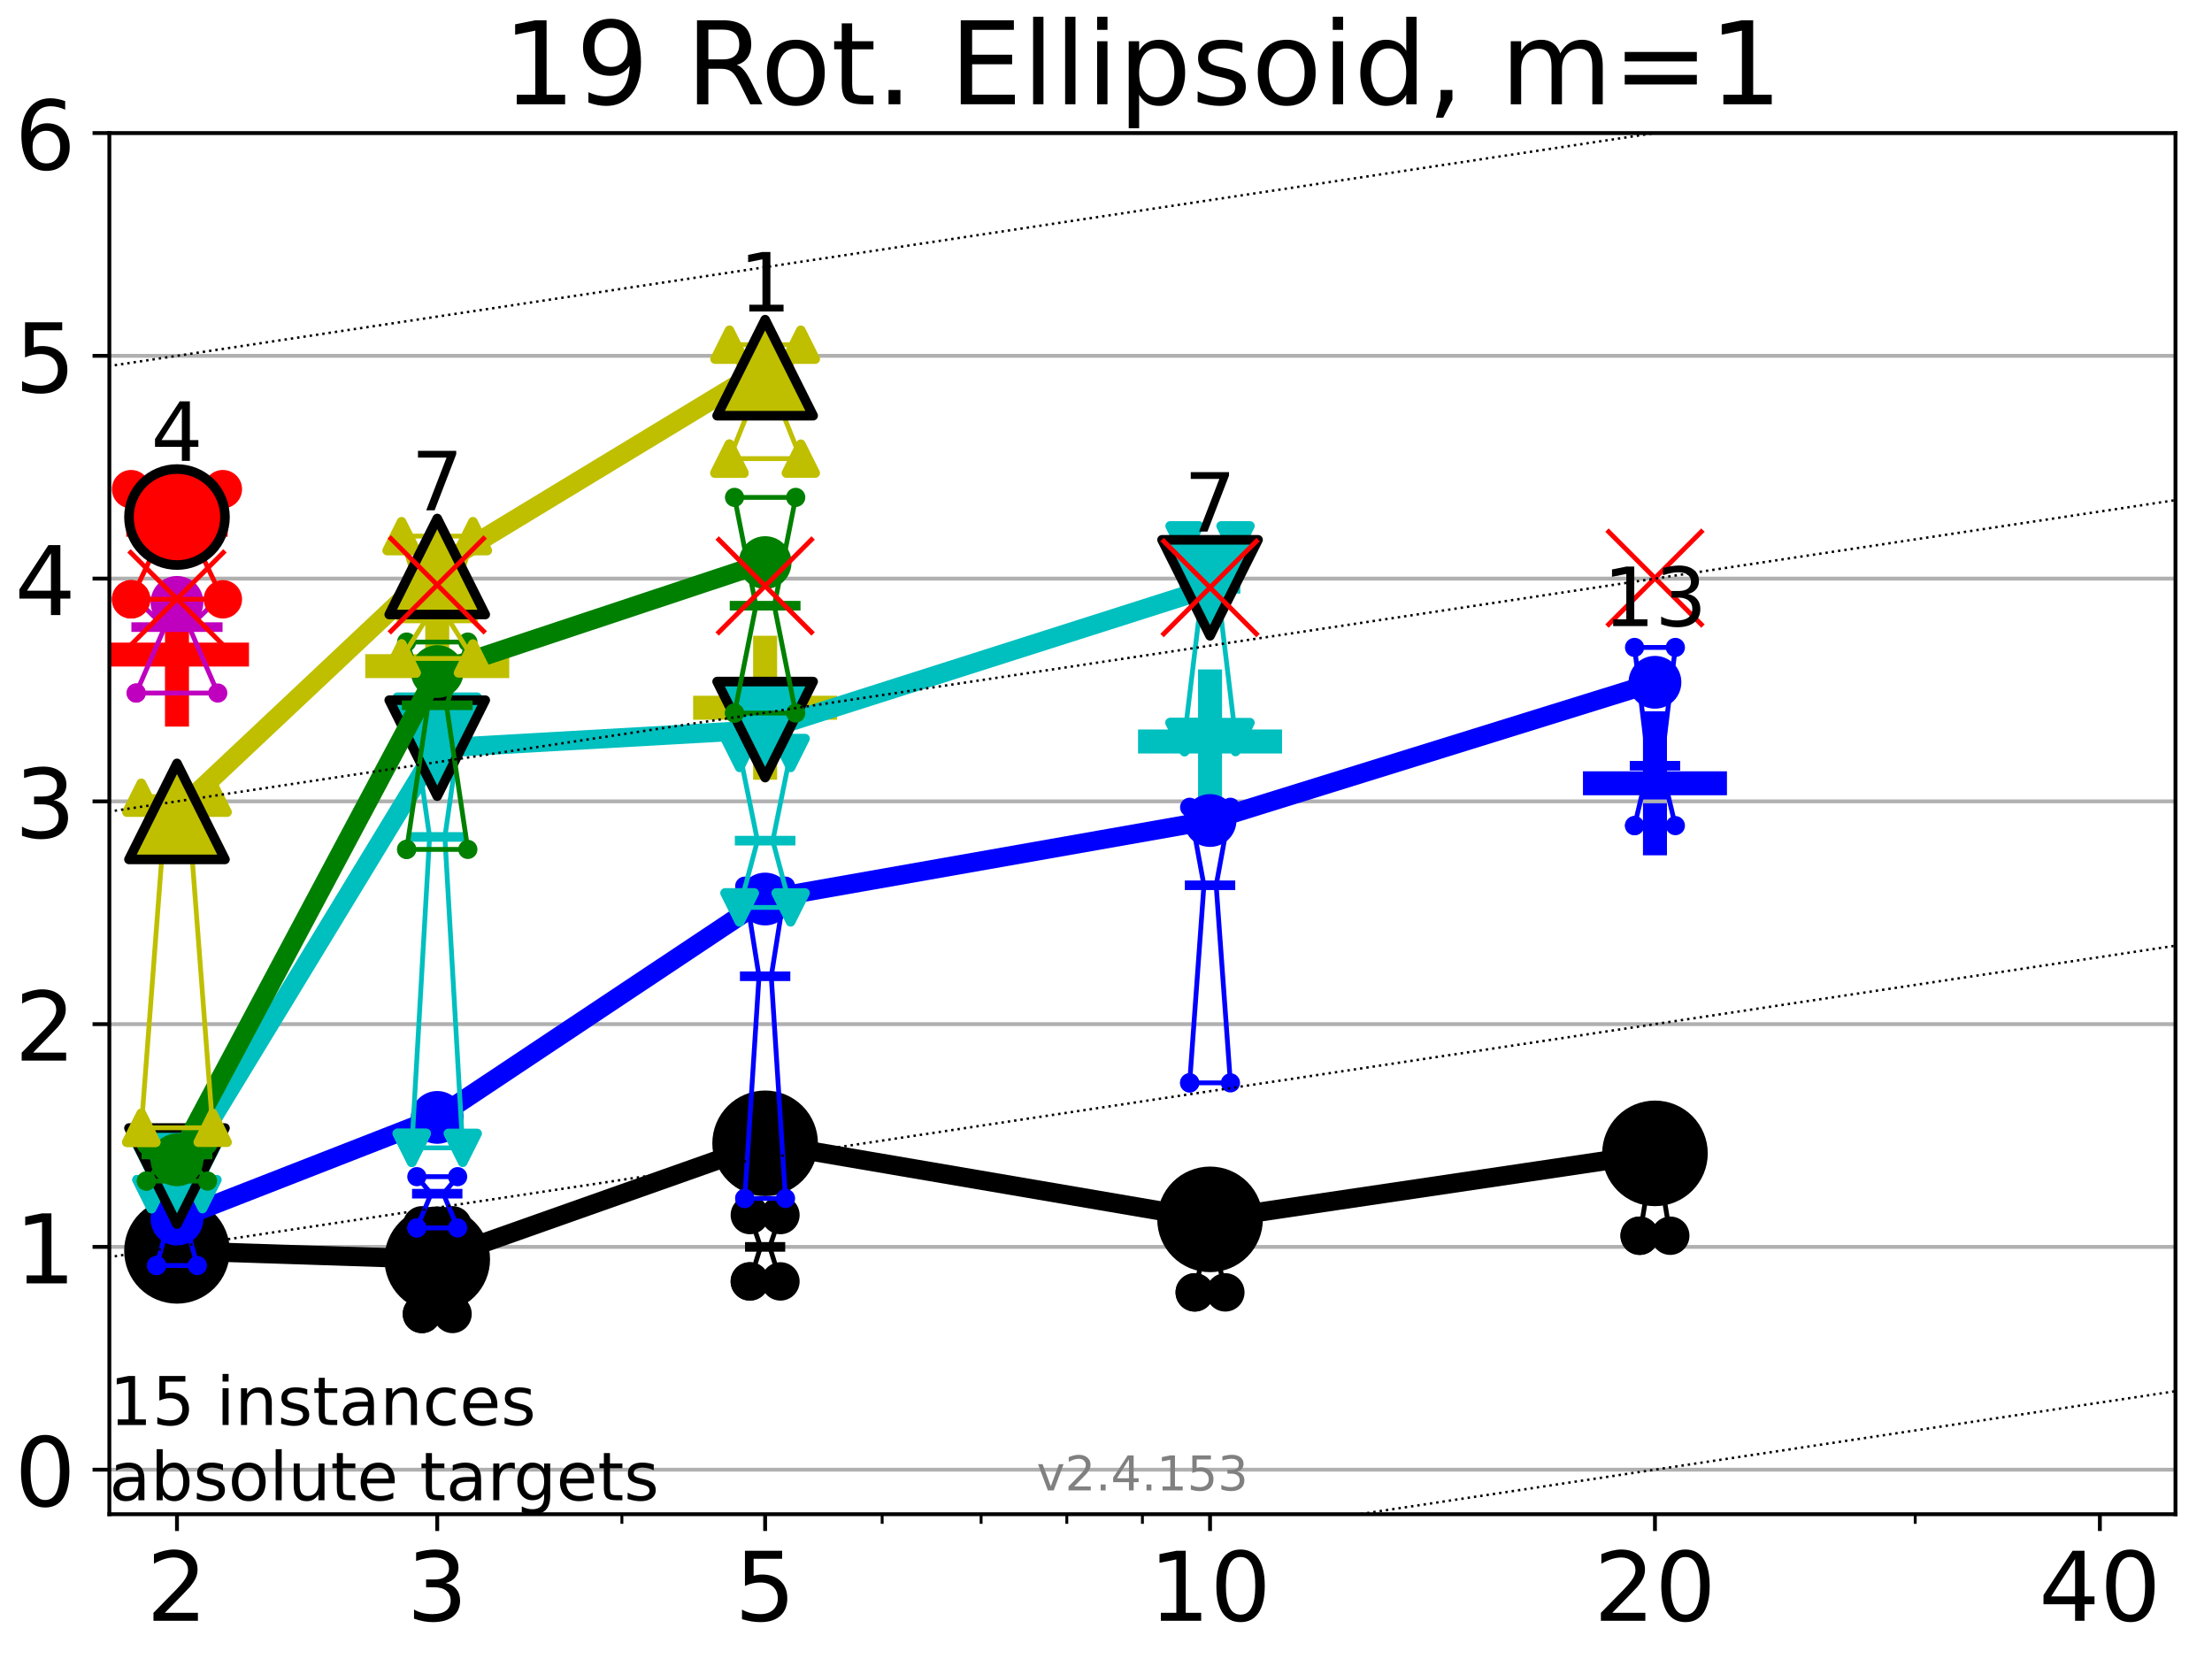 <?xml version="1.0" encoding="utf-8" standalone="no"?>
<!DOCTYPE svg PUBLIC "-//W3C//DTD SVG 1.1//EN"
  "http://www.w3.org/Graphics/SVG/1.1/DTD/svg11.dtd">
<!-- Created with matplotlib (https://matplotlib.org/) -->
<svg height="345.6pt" version="1.1" viewBox="0 0 460.8 345.6" width="460.8pt" xmlns="http://www.w3.org/2000/svg" xmlns:xlink="http://www.w3.org/1999/xlink">
 <defs>
  <style type="text/css">*{stroke-linecap:butt;stroke-linejoin:round;}</style>
 </defs>
 <g id="figure_1">
  <g id="patch_1">
   <path d="M 0 345.6 
L 460.8 345.6 
L 460.8 0 
L 0 0 
z
" style="fill:#ffffff;"/>
  </g>
  <g id="axes_1">
   <g id="patch_2">
    <path d="M 22.78 315.44 
L 453.192 315.44 
L 453.192 27.72 
L 22.78 27.72 
z
" style="fill:#ffffff;"/>
   </g>
   <g id="line2d_1">
    <defs>
     <path d="M -15 0 
L 15 0 
M 0 15 
L 0 -15 
" id="m7f4ab94b4e" style="stroke:#0000ff;stroke-width:5;"/>
    </defs>
    <g clip-path="url(#p8940082424)">
     <use style="fill:#0000ff;stroke:#0000ff;stroke-width:5;" x="344.758" xlink:href="#m7f4ab94b4e" y="163.173"/>
    </g>
   </g>
   <g id="line2d_2">
    <defs>
     <path d="M -15 0 
L 15 0 
M 0 15 
L 0 -15 
" id="m0f853f28bc" style="stroke:#bfbf00;stroke-width:5;"/>
    </defs>
    <g clip-path="url(#p8940082424)">
     <use style="fill:#bfbf00;stroke:#bfbf00;stroke-width:5;" x="159.39" xlink:href="#m0f853f28bc" y="147.437"/>
    </g>
   </g>
   <g id="line2d_3">
    <defs>
     <path d="M -15 0 
L 15 0 
M 0 15 
L 0 -15 
" id="m6a41f17e44" style="stroke:#00bfbf;stroke-width:5;"/>
    </defs>
    <g clip-path="url(#p8940082424)">
     <use style="fill:#00bfbf;stroke:#00bfbf;stroke-width:5;" x="252.074" xlink:href="#m6a41f17e44" y="154.462"/>
    </g>
   </g>
   <g id="line2d_4">
    <g clip-path="url(#p8940082424)">
     <use style="fill:#bfbf00;stroke:#bfbf00;stroke-width:5;" x="91.085" xlink:href="#m0f853f28bc" y="138.768"/>
    </g>
   </g>
   <g id="line2d_5">
    <defs>
     <path d="M -15 0 
L 15 0 
M 0 15 
L 0 -15 
" id="m8dd701edb7" style="stroke:#ff0000;stroke-width:5;"/>
    </defs>
    <g clip-path="url(#p8940082424)">
     <use style="fill:#ff0000;stroke:#ff0000;stroke-width:5;" x="36.868" xlink:href="#m8dd701edb7" y="136.36"/>
    </g>
   </g>
   <g id="matplotlib.axis_1">
    <g id="xtick_1">
     <g id="line2d_6">
      <defs>
       <path d="M 0 0 
L 0 3.5 
" id="md9ab26623f" style="stroke:#000000;stroke-width:0.8;"/>
      </defs>
      <g>
       <use style="stroke:#000000;stroke-width:0.8;" x="36.868" xlink:href="#md9ab26623f" y="315.44"/>
      </g>
     </g>
     <g id="text_1">
      <!-- 2 -->
      <g transform="translate(30.506 337.637)scale(0.2 -0.2)">
       <defs>
        <path d="M 19.188 8.297 
L 53.609 8.297 
L 53.609 0 
L 7.328 0 
L 7.328 8.297 
Q 12.938 14.109 22.625 23.891 
Q 32.328 33.688 34.812 36.531 
Q 39.547 41.844 41.422 45.531 
Q 43.312 49.219 43.312 52.781 
Q 43.312 58.594 39.234 62.25 
Q 35.156 65.922 28.609 65.922 
Q 23.969 65.922 18.812 64.312 
Q 13.672 62.703 7.812 59.422 
L 7.812 69.391 
Q 13.766 71.781 18.938 73 
Q 24.125 74.219 28.422 74.219 
Q 39.75 74.219 46.484 68.547 
Q 53.219 62.891 53.219 53.422 
Q 53.219 48.922 51.531 44.891 
Q 49.859 40.875 45.406 35.406 
Q 44.188 33.984 37.641 27.219 
Q 31.109 20.453 19.188 8.297 
z
" id="DejaVuSans-50"/>
       </defs>
       <use xlink:href="#DejaVuSans-50"/>
      </g>
     </g>
    </g>
    <g id="xtick_2">
     <g id="line2d_7">
      <g>
       <use style="stroke:#000000;stroke-width:0.8;" x="91.085" xlink:href="#md9ab26623f" y="315.44"/>
      </g>
     </g>
     <g id="text_2">
      <!-- 3 -->
      <g transform="translate(84.723 337.637)scale(0.2 -0.2)">
       <defs>
        <path d="M 40.578 39.312 
Q 47.656 37.797 51.625 33 
Q 55.609 28.219 55.609 21.188 
Q 55.609 10.406 48.188 4.484 
Q 40.766 -1.422 27.094 -1.422 
Q 22.516 -1.422 17.656 -0.516 
Q 12.797 0.391 7.625 2.203 
L 7.625 11.719 
Q 11.719 9.328 16.594 8.109 
Q 21.484 6.891 26.812 6.891 
Q 36.078 6.891 40.938 10.547 
Q 45.797 14.203 45.797 21.188 
Q 45.797 27.641 41.281 31.266 
Q 36.766 34.906 28.719 34.906 
L 20.219 34.906 
L 20.219 43.016 
L 29.109 43.016 
Q 36.375 43.016 40.234 45.922 
Q 44.094 48.828 44.094 54.297 
Q 44.094 59.906 40.109 62.906 
Q 36.141 65.922 28.719 65.922 
Q 24.656 65.922 20.016 65.031 
Q 15.375 64.156 9.812 62.312 
L 9.812 71.094 
Q 15.438 72.656 20.344 73.438 
Q 25.25 74.219 29.594 74.219 
Q 40.828 74.219 47.359 69.109 
Q 53.906 64.016 53.906 55.328 
Q 53.906 49.266 50.438 45.094 
Q 46.969 40.922 40.578 39.312 
z
" id="DejaVuSans-51"/>
       </defs>
       <use xlink:href="#DejaVuSans-51"/>
      </g>
     </g>
    </g>
    <g id="xtick_3">
     <g id="line2d_8">
      <g>
       <use style="stroke:#000000;stroke-width:0.8;" x="159.39" xlink:href="#md9ab26623f" y="315.44"/>
      </g>
     </g>
     <g id="text_3">
      <!-- 5 -->
      <g transform="translate(153.028 337.637)scale(0.2 -0.2)">
       <defs>
        <path d="M 10.797 72.906 
L 49.516 72.906 
L 49.516 64.594 
L 19.828 64.594 
L 19.828 46.734 
Q 21.969 47.469 24.109 47.828 
Q 26.266 48.188 28.422 48.188 
Q 40.625 48.188 47.75 41.5 
Q 54.891 34.812 54.891 23.391 
Q 54.891 11.625 47.562 5.094 
Q 40.234 -1.422 26.906 -1.422 
Q 22.312 -1.422 17.547 -0.641 
Q 12.797 0.141 7.719 1.703 
L 7.719 11.625 
Q 12.109 9.234 16.797 8.062 
Q 21.484 6.891 26.703 6.891 
Q 35.156 6.891 40.078 11.328 
Q 45.016 15.766 45.016 23.391 
Q 45.016 31 40.078 35.438 
Q 35.156 39.891 26.703 39.891 
Q 22.75 39.891 18.812 39.016 
Q 14.891 38.141 10.797 36.281 
z
" id="DejaVuSans-53"/>
       </defs>
       <use xlink:href="#DejaVuSans-53"/>
      </g>
     </g>
    </g>
    <g id="xtick_4">
     <g id="line2d_9">
      <g>
       <use style="stroke:#000000;stroke-width:0.8;" x="252.074" xlink:href="#md9ab26623f" y="315.44"/>
      </g>
     </g>
     <g id="text_4">
      <!-- 10 -->
      <g transform="translate(239.349 337.637)scale(0.2 -0.2)">
       <defs>
        <path d="M 12.406 8.297 
L 28.516 8.297 
L 28.516 63.922 
L 10.984 60.406 
L 10.984 69.391 
L 28.422 72.906 
L 38.281 72.906 
L 38.281 8.297 
L 54.391 8.297 
L 54.391 0 
L 12.406 0 
z
" id="DejaVuSans-49"/>
        <path d="M 31.781 66.406 
Q 24.172 66.406 20.328 58.906 
Q 16.5 51.422 16.5 36.375 
Q 16.5 21.391 20.328 13.891 
Q 24.172 6.391 31.781 6.391 
Q 39.453 6.391 43.281 13.891 
Q 47.125 21.391 47.125 36.375 
Q 47.125 51.422 43.281 58.906 
Q 39.453 66.406 31.781 66.406 
z
M 31.781 74.219 
Q 44.047 74.219 50.516 64.516 
Q 56.984 54.828 56.984 36.375 
Q 56.984 17.969 50.516 8.266 
Q 44.047 -1.422 31.781 -1.422 
Q 19.531 -1.422 13.062 8.266 
Q 6.594 17.969 6.594 36.375 
Q 6.594 54.828 13.062 64.516 
Q 19.531 74.219 31.781 74.219 
z
" id="DejaVuSans-48"/>
       </defs>
       <use xlink:href="#DejaVuSans-49"/>
       <use x="63.623" xlink:href="#DejaVuSans-48"/>
      </g>
     </g>
    </g>
    <g id="xtick_5">
     <g id="line2d_10">
      <g>
       <use style="stroke:#000000;stroke-width:0.8;" x="344.758" xlink:href="#md9ab26623f" y="315.44"/>
      </g>
     </g>
     <g id="text_5">
      <!-- 20 -->
      <g transform="translate(332.033 337.637)scale(0.2 -0.2)">
       <use xlink:href="#DejaVuSans-50"/>
       <use x="63.623" xlink:href="#DejaVuSans-48"/>
      </g>
     </g>
    </g>
    <g id="xtick_6">
     <g id="line2d_11">
      <g>
       <use style="stroke:#000000;stroke-width:0.8;" x="437.443" xlink:href="#md9ab26623f" y="315.44"/>
      </g>
     </g>
     <g id="text_6">
      <!-- 40 -->
      <g transform="translate(424.718 337.637)scale(0.2 -0.2)">
       <defs>
        <path d="M 37.797 64.312 
L 12.891 25.391 
L 37.797 25.391 
z
M 35.203 72.906 
L 47.609 72.906 
L 47.609 25.391 
L 58.016 25.391 
L 58.016 17.188 
L 47.609 17.188 
L 47.609 0 
L 37.797 0 
L 37.797 17.188 
L 4.891 17.188 
L 4.891 26.703 
z
" id="DejaVuSans-52"/>
       </defs>
       <use xlink:href="#DejaVuSans-52"/>
       <use x="63.623" xlink:href="#DejaVuSans-48"/>
      </g>
     </g>
    </g>
    <g id="xtick_7">
     <g id="line2d_12">
      <defs>
       <path d="M 0 0 
L 0 2 
" id="m9c7836bd45" style="stroke:#000000;stroke-width:0.6;"/>
      </defs>
      <g>
       <use style="stroke:#000000;stroke-width:0.6;" x="129.552" xlink:href="#m9c7836bd45" y="315.44"/>
      </g>
     </g>
    </g>
    <g id="xtick_8">
     <g id="line2d_13">
      <g>
       <use style="stroke:#000000;stroke-width:0.6;" x="183.769" xlink:href="#m9c7836bd45" y="315.44"/>
      </g>
     </g>
    </g>
    <g id="xtick_9">
     <g id="line2d_14">
      <g>
       <use style="stroke:#000000;stroke-width:0.6;" x="204.381" xlink:href="#m9c7836bd45" y="315.44"/>
      </g>
     </g>
    </g>
    <g id="xtick_10">
     <g id="line2d_15">
      <g>
       <use style="stroke:#000000;stroke-width:0.6;" x="222.237" xlink:href="#m9c7836bd45" y="315.44"/>
      </g>
     </g>
    </g>
    <g id="xtick_11">
     <g id="line2d_16">
      <g>
       <use style="stroke:#000000;stroke-width:0.6;" x="237.986" xlink:href="#m9c7836bd45" y="315.44"/>
      </g>
     </g>
    </g>
    <g id="xtick_12">
     <g id="line2d_17">
      <g>
       <use style="stroke:#000000;stroke-width:0.6;" x="398.975" xlink:href="#m9c7836bd45" y="315.44"/>
      </g>
     </g>
    </g>
   </g>
   <g id="matplotlib.axis_2">
    <g id="ytick_1">
     <g id="line2d_18">
      <path clip-path="url(#p8940082424)" d="M 22.78 306.159 
L 453.192 306.159 
" style="fill:none;stroke:#b0b0b0;stroke-linecap:square;stroke-width:0.8;"/>
     </g>
     <g id="line2d_19">
      <defs>
       <path d="M 0 0 
L -3.5 0 
" id="m409eb24d71" style="stroke:#000000;stroke-width:0.8;"/>
      </defs>
      <g>
       <use style="stroke:#000000;stroke-width:0.8;" x="22.78" xlink:href="#m409eb24d71" y="306.159"/>
      </g>
     </g>
     <g id="text_7">
      <!-- 0 -->
      <g transform="translate(3.055 313.757)scale(0.2 -0.2)">
       <use xlink:href="#DejaVuSans-48"/>
      </g>
     </g>
    </g>
    <g id="ytick_2">
     <g id="line2d_20">
      <path clip-path="url(#p8940082424)" d="M 22.78 259.752 
L 453.192 259.752 
" style="fill:none;stroke:#b0b0b0;stroke-linecap:square;stroke-width:0.8;"/>
     </g>
     <g id="line2d_21">
      <g>
       <use style="stroke:#000000;stroke-width:0.8;" x="22.78" xlink:href="#m409eb24d71" y="259.752"/>
      </g>
     </g>
     <g id="text_8">
      <!-- 1 -->
      <g transform="translate(3.055 267.351)scale(0.2 -0.2)">
       <use xlink:href="#DejaVuSans-49"/>
      </g>
     </g>
    </g>
    <g id="ytick_3">
     <g id="line2d_22">
      <path clip-path="url(#p8940082424)" d="M 22.78 213.346 
L 453.192 213.346 
" style="fill:none;stroke:#b0b0b0;stroke-linecap:square;stroke-width:0.8;"/>
     </g>
     <g id="line2d_23">
      <g>
       <use style="stroke:#000000;stroke-width:0.8;" x="22.78" xlink:href="#m409eb24d71" y="213.346"/>
      </g>
     </g>
     <g id="text_9">
      <!-- 2 -->
      <g transform="translate(3.055 220.944)scale(0.2 -0.2)">
       <use xlink:href="#DejaVuSans-50"/>
      </g>
     </g>
    </g>
    <g id="ytick_4">
     <g id="line2d_24">
      <path clip-path="url(#p8940082424)" d="M 22.78 166.939 
L 453.192 166.939 
" style="fill:none;stroke:#b0b0b0;stroke-linecap:square;stroke-width:0.8;"/>
     </g>
     <g id="line2d_25">
      <g>
       <use style="stroke:#000000;stroke-width:0.8;" x="22.78" xlink:href="#m409eb24d71" y="166.939"/>
      </g>
     </g>
     <g id="text_10">
      <!-- 3 -->
      <g transform="translate(3.055 174.538)scale(0.2 -0.2)">
       <use xlink:href="#DejaVuSans-51"/>
      </g>
     </g>
    </g>
    <g id="ytick_5">
     <g id="line2d_26">
      <path clip-path="url(#p8940082424)" d="M 22.78 120.533 
L 453.192 120.533 
" style="fill:none;stroke:#b0b0b0;stroke-linecap:square;stroke-width:0.8;"/>
     </g>
     <g id="line2d_27">
      <g>
       <use style="stroke:#000000;stroke-width:0.8;" x="22.78" xlink:href="#m409eb24d71" y="120.533"/>
      </g>
     </g>
     <g id="text_11">
      <!-- 4 -->
      <g transform="translate(3.055 128.131)scale(0.2 -0.2)">
       <use xlink:href="#DejaVuSans-52"/>
      </g>
     </g>
    </g>
    <g id="ytick_6">
     <g id="line2d_28">
      <path clip-path="url(#p8940082424)" d="M 22.78 74.126 
L 453.192 74.126 
" style="fill:none;stroke:#b0b0b0;stroke-linecap:square;stroke-width:0.8;"/>
     </g>
     <g id="line2d_29">
      <g>
       <use style="stroke:#000000;stroke-width:0.8;" x="22.78" xlink:href="#m409eb24d71" y="74.126"/>
      </g>
     </g>
     <g id="text_12">
      <!-- 5 -->
      <g transform="translate(3.055 81.725)scale(0.2 -0.2)">
       <use xlink:href="#DejaVuSans-53"/>
      </g>
     </g>
    </g>
    <g id="ytick_7">
     <g id="line2d_30">
      <path clip-path="url(#p8940082424)" d="M 22.78 27.72 
L 453.192 27.72 
" style="fill:none;stroke:#b0b0b0;stroke-linecap:square;stroke-width:0.8;"/>
     </g>
     <g id="line2d_31">
      <g>
       <use style="stroke:#000000;stroke-width:0.8;" x="22.78" xlink:href="#m409eb24d71" y="27.72"/>
      </g>
     </g>
     <g id="text_13">
      <!-- 6 -->
      <g transform="translate(3.055 35.318)scale(0.2 -0.2)">
       <defs>
        <path d="M 33.016 40.375 
Q 26.375 40.375 22.484 35.828 
Q 18.609 31.297 18.609 23.391 
Q 18.609 15.531 22.484 10.953 
Q 26.375 6.391 33.016 6.391 
Q 39.656 6.391 43.531 10.953 
Q 47.406 15.531 47.406 23.391 
Q 47.406 31.297 43.531 35.828 
Q 39.656 40.375 33.016 40.375 
z
M 52.594 71.297 
L 52.594 62.312 
Q 48.875 64.062 45.094 64.984 
Q 41.312 65.922 37.594 65.922 
Q 27.828 65.922 22.672 59.328 
Q 17.531 52.734 16.797 39.406 
Q 19.672 43.656 24.016 45.922 
Q 28.375 48.188 33.594 48.188 
Q 44.578 48.188 50.953 41.516 
Q 57.328 34.859 57.328 23.391 
Q 57.328 12.156 50.688 5.359 
Q 44.047 -1.422 33.016 -1.422 
Q 20.359 -1.422 13.672 8.266 
Q 6.984 17.969 6.984 36.375 
Q 6.984 53.656 15.188 63.938 
Q 23.391 74.219 37.203 74.219 
Q 40.922 74.219 44.703 73.484 
Q 48.484 72.75 52.594 71.297 
z
" id="DejaVuSans-54"/>
       </defs>
       <use xlink:href="#DejaVuSans-54"/>
      </g>
     </g>
    </g>
   </g>
   <g id="line2d_32">
    <path clip-path="url(#p8940082424)" d="M 33.682 266.233 
L 35.912 264.25 
L 33.682 257.378 
L 40.054 257.378 
L 37.824 264.25 
L 40.054 266.233 
L 33.682 266.233 
" style="fill:none;stroke:#000000;stroke-linecap:square;"/>
   </g>
   <g id="line2d_33">
    <path clip-path="url(#p8940082424)" d="M 33.682 266.233 
L 40.054 266.233 
L 40.054 257.378 
L 33.682 257.378 
L 33.682 266.233 
" style="fill:none;"/>
    <defs>
     <path d="M 0 3 
C 0.796 3 1.559 2.684 2.121 2.121 
C 2.684 1.559 3 0.796 3 0 
C 3 -0.796 2.684 -1.559 2.121 -2.121 
C 1.559 -2.684 0.796 -3 0 -3 
C -0.796 -3 -1.559 -2.684 -2.121 -2.121 
C -2.684 -1.559 -3 -0.796 -3 0 
C -3 0.796 -2.684 1.559 -2.121 2.121 
C -1.559 2.684 -0.796 3 0 3 
z
" id="m6246772630" style="stroke:#000000;stroke-width:2;"/>
    </defs>
    <g clip-path="url(#p8940082424)">
     <use style="stroke:#000000;stroke-width:2;" x="33.682" xlink:href="#m6246772630" y="266.233"/>
     <use style="stroke:#000000;stroke-width:2;" x="40.054" xlink:href="#m6246772630" y="266.233"/>
     <use style="stroke:#000000;stroke-width:2;" x="40.054" xlink:href="#m6246772630" y="257.378"/>
     <use style="stroke:#000000;stroke-width:2;" x="33.682" xlink:href="#m6246772630" y="257.378"/>
     <use style="stroke:#000000;stroke-width:2;" x="33.682" xlink:href="#m6246772630" y="266.233"/>
    </g>
   </g>
   <g id="line2d_34">
    <path clip-path="url(#p8940082424)" d="M 33.682 264.25 
L 40.054 264.25 
" style="fill:none;stroke:#000000;stroke-linecap:square;stroke-width:2;"/>
   </g>
   <g id="line2d_35">
    <path clip-path="url(#p8940082424)" d="M 87.899 273.722 
L 90.129 266.003 
L 87.899 255.255 
L 94.271 255.255 
L 92.041 266.003 
L 94.271 273.722 
L 87.899 273.722 
" style="fill:none;stroke:#000000;stroke-linecap:square;"/>
   </g>
   <g id="line2d_36">
    <path clip-path="url(#p8940082424)" d="M 87.899 273.722 
L 94.271 273.722 
L 94.271 255.255 
L 87.899 255.255 
L 87.899 273.722 
" style="fill:none;"/>
    <g clip-path="url(#p8940082424)">
     <use style="stroke:#000000;stroke-width:2;" x="87.899" xlink:href="#m6246772630" y="273.722"/>
     <use style="stroke:#000000;stroke-width:2;" x="94.271" xlink:href="#m6246772630" y="273.722"/>
     <use style="stroke:#000000;stroke-width:2;" x="94.271" xlink:href="#m6246772630" y="255.255"/>
     <use style="stroke:#000000;stroke-width:2;" x="87.899" xlink:href="#m6246772630" y="255.255"/>
     <use style="stroke:#000000;stroke-width:2;" x="87.899" xlink:href="#m6246772630" y="273.722"/>
    </g>
   </g>
   <g id="line2d_37">
    <path clip-path="url(#p8940082424)" d="M 87.899 266.003 
L 94.271 266.003 
" style="fill:none;stroke:#000000;stroke-linecap:square;stroke-width:2;"/>
   </g>
   <g id="line2d_38">
    <path clip-path="url(#p8940082424)" d="M 156.204 266.941 
L 158.434 259.752 
L 156.204 253.115 
L 162.576 253.115 
L 160.346 259.752 
L 162.576 266.941 
L 156.204 266.941 
" style="fill:none;stroke:#000000;stroke-linecap:square;"/>
   </g>
   <g id="line2d_39">
    <path clip-path="url(#p8940082424)" d="M 156.204 266.941 
L 162.576 266.941 
L 162.576 253.115 
L 156.204 253.115 
L 156.204 266.941 
" style="fill:none;"/>
    <g clip-path="url(#p8940082424)">
     <use style="stroke:#000000;stroke-width:2;" x="156.204" xlink:href="#m6246772630" y="266.941"/>
     <use style="stroke:#000000;stroke-width:2;" x="162.576" xlink:href="#m6246772630" y="266.941"/>
     <use style="stroke:#000000;stroke-width:2;" x="162.576" xlink:href="#m6246772630" y="253.115"/>
     <use style="stroke:#000000;stroke-width:2;" x="156.204" xlink:href="#m6246772630" y="253.115"/>
     <use style="stroke:#000000;stroke-width:2;" x="156.204" xlink:href="#m6246772630" y="266.941"/>
    </g>
   </g>
   <g id="line2d_40">
    <path clip-path="url(#p8940082424)" d="M 156.204 259.752 
L 162.576 259.752 
" style="fill:none;stroke:#000000;stroke-linecap:square;stroke-width:2;"/>
   </g>
   <g id="line2d_41">
    <path clip-path="url(#p8940082424)" d="M 248.888 269.225 
L 251.118 258.962 
L 248.888 252.056 
L 255.26 252.056 
L 253.03 258.962 
L 255.26 269.225 
L 248.888 269.225 
" style="fill:none;stroke:#000000;stroke-linecap:square;"/>
   </g>
   <g id="line2d_42">
    <path clip-path="url(#p8940082424)" d="M 248.888 269.225 
L 255.26 269.225 
L 255.26 252.056 
L 248.888 252.056 
L 248.888 269.225 
" style="fill:none;"/>
    <g clip-path="url(#p8940082424)">
     <use style="stroke:#000000;stroke-width:2;" x="248.888" xlink:href="#m6246772630" y="269.225"/>
     <use style="stroke:#000000;stroke-width:2;" x="255.26" xlink:href="#m6246772630" y="269.225"/>
     <use style="stroke:#000000;stroke-width:2;" x="255.26" xlink:href="#m6246772630" y="252.056"/>
     <use style="stroke:#000000;stroke-width:2;" x="248.888" xlink:href="#m6246772630" y="252.056"/>
     <use style="stroke:#000000;stroke-width:2;" x="248.888" xlink:href="#m6246772630" y="269.225"/>
    </g>
   </g>
   <g id="line2d_43">
    <path clip-path="url(#p8940082424)" d="M 248.888 258.962 
L 255.26 258.962 
" style="fill:none;stroke:#000000;stroke-linecap:square;stroke-width:2;"/>
   </g>
   <g id="line2d_44">
    <path clip-path="url(#p8940082424)" d="M 341.572 257.423 
L 343.803 243.862 
L 341.572 239.438 
L 347.945 239.438 
L 345.714 243.862 
L 347.945 257.423 
L 341.572 257.423 
" style="fill:none;stroke:#000000;stroke-linecap:square;"/>
   </g>
   <g id="line2d_45">
    <path clip-path="url(#p8940082424)" d="M 341.572 257.423 
L 347.945 257.423 
L 347.945 239.438 
L 341.572 239.438 
L 341.572 257.423 
" style="fill:none;"/>
    <g clip-path="url(#p8940082424)">
     <use style="stroke:#000000;stroke-width:2;" x="341.572" xlink:href="#m6246772630" y="257.423"/>
     <use style="stroke:#000000;stroke-width:2;" x="347.945" xlink:href="#m6246772630" y="257.423"/>
     <use style="stroke:#000000;stroke-width:2;" x="347.945" xlink:href="#m6246772630" y="239.438"/>
     <use style="stroke:#000000;stroke-width:2;" x="341.572" xlink:href="#m6246772630" y="239.438"/>
     <use style="stroke:#000000;stroke-width:2;" x="341.572" xlink:href="#m6246772630" y="257.423"/>
    </g>
   </g>
   <g id="line2d_46">
    <path clip-path="url(#p8940082424)" d="M 341.572 243.862 
L 347.945 243.862 
" style="fill:none;stroke:#000000;stroke-linecap:square;stroke-width:2;"/>
   </g>
   <g id="line2d_47">
    <path clip-path="url(#p8940082424)" d="M 36.868 260.575 
L 91.085 262.329 
" style="fill:none;stroke:#000000;stroke-linecap:square;stroke-width:4;"/>
   </g>
   <g id="line2d_48">
    <path clip-path="url(#p8940082424)" d="M 91.085 262.329 
L 159.39 238.174 
" style="fill:none;stroke:#000000;stroke-linecap:square;stroke-width:4;"/>
   </g>
   <g id="line2d_49">
    <path clip-path="url(#p8940082424)" d="M 159.39 238.174 
L 252.074 254.015 
" style="fill:none;stroke:#000000;stroke-linecap:square;stroke-width:4;"/>
   </g>
   <g id="line2d_50">
    <path clip-path="url(#p8940082424)" d="M 252.074 254.015 
L 344.758 240.266 
" style="fill:none;stroke:#000000;stroke-linecap:square;stroke-width:4;"/>
   </g>
   <g id="line2d_51">
    <path clip-path="url(#p8940082424)" d="M 36.868 260.575 
L 91.085 262.329 
L 159.39 238.174 
L 252.074 254.015 
L 344.758 240.266 
" style="fill:none;"/>
    <defs>
     <path d="M 0 10 
C 2.652 10 5.196 8.946 7.071 7.071 
C 8.946 5.196 10 2.652 10 0 
C 10 -2.652 8.946 -5.196 7.071 -7.071 
C 5.196 -8.946 2.652 -10 0 -10 
C -2.652 -10 -5.196 -8.946 -7.071 -7.071 
C -8.946 -5.196 -10 -2.652 -10 0 
C -10 2.652 -8.946 5.196 -7.071 7.071 
C -5.196 8.946 -2.652 10 0 10 
z
" id="m9c60d80a49" style="stroke:#000000;stroke-width:2;"/>
    </defs>
    <g clip-path="url(#p8940082424)">
     <use style="stroke:#000000;stroke-width:2;" x="36.868" xlink:href="#m9c60d80a49" y="260.575"/>
     <use style="stroke:#000000;stroke-width:2;" x="91.085" xlink:href="#m9c60d80a49" y="262.329"/>
     <use style="stroke:#000000;stroke-width:2;" x="159.39" xlink:href="#m9c60d80a49" y="238.174"/>
     <use style="stroke:#000000;stroke-width:2;" x="252.074" xlink:href="#m9c60d80a49" y="254.015"/>
     <use style="stroke:#000000;stroke-width:2;" x="344.758" xlink:href="#m9c60d80a49" y="240.266"/>
    </g>
   </g>
   <g id="line2d_52">
    <path clip-path="url(#p8940082424)" d="M 32.62 263.629 
L 35.594 252.971 
L 32.62 248.188 
L 41.116 248.188 
L 38.143 252.971 
L 41.116 263.629 
L 32.62 263.629 
" style="fill:none;stroke:#0000ff;stroke-linecap:square;"/>
   </g>
   <g id="line2d_53">
    <path clip-path="url(#p8940082424)" d="M 32.62 263.629 
L 41.116 263.629 
L 41.116 248.188 
L 32.62 248.188 
L 32.62 263.629 
" style="fill:none;"/>
    <defs>
     <path d="M 0 1.5 
C 0.398 1.5 0.779 1.342 1.061 1.061 
C 1.342 0.779 1.5 0.398 1.5 0 
C 1.5 -0.398 1.342 -0.779 1.061 -1.061 
C 0.779 -1.342 0.398 -1.5 0 -1.5 
C -0.398 -1.5 -0.779 -1.342 -1.061 -1.061 
C -1.342 -0.779 -1.5 -0.398 -1.5 0 
C -1.5 0.398 -1.342 0.779 -1.061 1.061 
C -0.779 1.342 -0.398 1.5 0 1.5 
z
" id="mc2ab350e35" style="stroke:#0000ff;"/>
    </defs>
    <g clip-path="url(#p8940082424)">
     <use style="fill:#0000ff;stroke:#0000ff;" x="32.62" xlink:href="#mc2ab350e35" y="263.629"/>
     <use style="fill:#0000ff;stroke:#0000ff;" x="41.116" xlink:href="#mc2ab350e35" y="263.629"/>
     <use style="fill:#0000ff;stroke:#0000ff;" x="41.116" xlink:href="#mc2ab350e35" y="248.188"/>
     <use style="fill:#0000ff;stroke:#0000ff;" x="32.62" xlink:href="#mc2ab350e35" y="248.188"/>
     <use style="fill:#0000ff;stroke:#0000ff;" x="32.62" xlink:href="#mc2ab350e35" y="263.629"/>
    </g>
   </g>
   <g id="line2d_54">
    <path clip-path="url(#p8940082424)" d="M 32.62 252.971 
L 41.116 252.971 
" style="fill:none;stroke:#0000ff;stroke-linecap:square;stroke-width:2;"/>
   </g>
   <g id="line2d_55">
    <path clip-path="url(#p8940082424)" d="M 86.837 255.8 
L 89.811 248.667 
L 86.837 245.122 
L 95.333 245.122 
L 92.359 248.667 
L 95.333 255.8 
L 86.837 255.8 
" style="fill:none;stroke:#0000ff;stroke-linecap:square;"/>
   </g>
   <g id="line2d_56">
    <path clip-path="url(#p8940082424)" d="M 86.837 255.8 
L 95.333 255.8 
L 95.333 245.122 
L 86.837 245.122 
L 86.837 255.8 
" style="fill:none;"/>
    <g clip-path="url(#p8940082424)">
     <use style="fill:#0000ff;stroke:#0000ff;" x="86.837" xlink:href="#mc2ab350e35" y="255.8"/>
     <use style="fill:#0000ff;stroke:#0000ff;" x="95.333" xlink:href="#mc2ab350e35" y="255.8"/>
     <use style="fill:#0000ff;stroke:#0000ff;" x="95.333" xlink:href="#mc2ab350e35" y="245.122"/>
     <use style="fill:#0000ff;stroke:#0000ff;" x="86.837" xlink:href="#mc2ab350e35" y="245.122"/>
     <use style="fill:#0000ff;stroke:#0000ff;" x="86.837" xlink:href="#mc2ab350e35" y="255.8"/>
    </g>
   </g>
   <g id="line2d_57">
    <path clip-path="url(#p8940082424)" d="M 86.837 248.667 
L 95.333 248.667 
" style="fill:none;stroke:#0000ff;stroke-linecap:square;stroke-width:2;"/>
   </g>
   <g id="line2d_58">
    <path clip-path="url(#p8940082424)" d="M 155.142 249.66 
L 158.116 203.376 
L 155.142 184.606 
L 163.638 184.606 
L 160.665 203.376 
L 163.638 249.66 
L 155.142 249.66 
" style="fill:none;stroke:#0000ff;stroke-linecap:square;"/>
   </g>
   <g id="line2d_59">
    <path clip-path="url(#p8940082424)" d="M 155.142 249.66 
L 163.638 249.66 
L 163.638 184.606 
L 155.142 184.606 
L 155.142 249.66 
" style="fill:none;"/>
    <g clip-path="url(#p8940082424)">
     <use style="fill:#0000ff;stroke:#0000ff;" x="155.142" xlink:href="#mc2ab350e35" y="249.66"/>
     <use style="fill:#0000ff;stroke:#0000ff;" x="163.638" xlink:href="#mc2ab350e35" y="249.66"/>
     <use style="fill:#0000ff;stroke:#0000ff;" x="163.638" xlink:href="#mc2ab350e35" y="184.606"/>
     <use style="fill:#0000ff;stroke:#0000ff;" x="155.142" xlink:href="#mc2ab350e35" y="184.606"/>
     <use style="fill:#0000ff;stroke:#0000ff;" x="155.142" xlink:href="#mc2ab350e35" y="249.66"/>
    </g>
   </g>
   <g id="line2d_60">
    <path clip-path="url(#p8940082424)" d="M 155.142 203.376 
L 163.638 203.376 
" style="fill:none;stroke:#0000ff;stroke-linecap:square;stroke-width:2;"/>
   </g>
   <g id="line2d_61">
    <path clip-path="url(#p8940082424)" d="M 247.826 225.579 
L 250.8 184.418 
L 247.826 168.171 
L 256.322 168.171 
L 253.349 184.418 
L 256.322 225.579 
L 247.826 225.579 
" style="fill:none;stroke:#0000ff;stroke-linecap:square;"/>
   </g>
   <g id="line2d_62">
    <path clip-path="url(#p8940082424)" d="M 247.826 225.579 
L 256.322 225.579 
L 256.322 168.171 
L 247.826 168.171 
L 247.826 225.579 
" style="fill:none;"/>
    <g clip-path="url(#p8940082424)">
     <use style="fill:#0000ff;stroke:#0000ff;" x="247.826" xlink:href="#mc2ab350e35" y="225.579"/>
     <use style="fill:#0000ff;stroke:#0000ff;" x="256.322" xlink:href="#mc2ab350e35" y="225.579"/>
     <use style="fill:#0000ff;stroke:#0000ff;" x="256.322" xlink:href="#mc2ab350e35" y="168.171"/>
     <use style="fill:#0000ff;stroke:#0000ff;" x="247.826" xlink:href="#mc2ab350e35" y="168.171"/>
     <use style="fill:#0000ff;stroke:#0000ff;" x="247.826" xlink:href="#mc2ab350e35" y="225.579"/>
    </g>
   </g>
   <g id="line2d_63">
    <path clip-path="url(#p8940082424)" d="M 247.826 184.418 
L 256.322 184.418 
" style="fill:none;stroke:#0000ff;stroke-linecap:square;stroke-width:2;"/>
   </g>
   <g id="line2d_64">
    <path clip-path="url(#p8940082424)" d="M 340.51 171.992 
L 343.484 159.521 
L 340.51 134.871 
L 349.007 134.871 
L 346.033 159.521 
L 349.007 171.992 
L 340.51 171.992 
" style="fill:none;stroke:#0000ff;stroke-linecap:square;"/>
   </g>
   <g id="line2d_65">
    <path clip-path="url(#p8940082424)" d="M 340.51 171.992 
L 349.007 171.992 
L 349.007 134.871 
L 340.51 134.871 
L 340.51 171.992 
" style="fill:none;"/>
    <g clip-path="url(#p8940082424)">
     <use style="fill:#0000ff;stroke:#0000ff;" x="340.51" xlink:href="#mc2ab350e35" y="171.992"/>
     <use style="fill:#0000ff;stroke:#0000ff;" x="349.007" xlink:href="#mc2ab350e35" y="171.992"/>
     <use style="fill:#0000ff;stroke:#0000ff;" x="349.007" xlink:href="#mc2ab350e35" y="134.871"/>
     <use style="fill:#0000ff;stroke:#0000ff;" x="340.51" xlink:href="#mc2ab350e35" y="134.871"/>
     <use style="fill:#0000ff;stroke:#0000ff;" x="340.51" xlink:href="#mc2ab350e35" y="171.992"/>
    </g>
   </g>
   <g id="line2d_66">
    <path clip-path="url(#p8940082424)" d="M 340.51 159.521 
L 349.007 159.521 
" style="fill:none;stroke:#0000ff;stroke-linecap:square;stroke-width:2;"/>
   </g>
   <g id="line2d_67">
    <path clip-path="url(#p8940082424)" d="M 36.868 253.954 
L 91.085 232.776 
" style="fill:none;stroke:#0000ff;stroke-linecap:square;stroke-width:4;"/>
   </g>
   <g id="line2d_68">
    <path clip-path="url(#p8940082424)" d="M 91.085 232.776 
L 159.39 187.286 
" style="fill:none;stroke:#0000ff;stroke-linecap:square;stroke-width:4;"/>
   </g>
   <g id="line2d_69">
    <path clip-path="url(#p8940082424)" d="M 159.39 187.286 
L 252.074 170.929 
" style="fill:none;stroke:#0000ff;stroke-linecap:square;stroke-width:4;"/>
   </g>
   <g id="line2d_70">
    <path clip-path="url(#p8940082424)" d="M 252.074 170.929 
L 344.758 142.133 
" style="fill:none;stroke:#0000ff;stroke-linecap:square;stroke-width:4;"/>
   </g>
   <g id="line2d_71">
    <path clip-path="url(#p8940082424)" d="M 36.868 253.954 
L 91.085 232.776 
L 159.39 187.286 
L 252.074 170.929 
L 344.758 142.133 
" style="fill:none;"/>
    <defs>
     <path d="M 0 5 
C 1.326 5 2.598 4.473 3.536 3.536 
C 4.473 2.598 5 1.326 5 0 
C 5 -1.326 4.473 -2.598 3.536 -3.536 
C 2.598 -4.473 1.326 -5 0 -5 
C -1.326 -5 -2.598 -4.473 -3.536 -3.536 
C -4.473 -2.598 -5 -1.326 -5 0 
C -5 1.326 -4.473 2.598 -3.536 3.536 
C -2.598 4.473 -1.326 5 0 5 
z
" id="m195fa0410c" style="stroke:#0000ff;"/>
    </defs>
    <g clip-path="url(#p8940082424)">
     <use style="fill:#0000ff;stroke:#0000ff;" x="36.868" xlink:href="#m195fa0410c" y="253.954"/>
     <use style="fill:#0000ff;stroke:#0000ff;" x="91.085" xlink:href="#m195fa0410c" y="232.776"/>
     <use style="fill:#0000ff;stroke:#0000ff;" x="159.39" xlink:href="#m195fa0410c" y="187.286"/>
     <use style="fill:#0000ff;stroke:#0000ff;" x="252.074" xlink:href="#m195fa0410c" y="170.929"/>
     <use style="fill:#0000ff;stroke:#0000ff;" x="344.758" xlink:href="#m195fa0410c" y="142.133"/>
    </g>
   </g>
   <g id="line2d_72">
    <path clip-path="url(#p8940082424)" d="M 31.558 248.764 
L 35.275 243.862 
L 31.558 241.488 
L 42.178 241.488 
L 38.461 243.862 
L 42.178 248.764 
L 31.558 248.764 
" style="fill:none;stroke:#00bfbf;stroke-linecap:square;"/>
   </g>
   <g id="line2d_73">
    <path clip-path="url(#p8940082424)" d="M 31.558 248.764 
L 42.178 248.764 
L 42.178 241.488 
L 31.558 241.488 
L 31.558 248.764 
" style="fill:none;"/>
    <defs>
     <path d="M -0 3 
L 3 -3 
L -3 -3 
z
" id="mc2d48e53ad" style="stroke:#00bfbf;stroke-linejoin:miter;stroke-width:2;"/>
    </defs>
    <g clip-path="url(#p8940082424)">
     <use style="fill:#00bfbf;stroke:#00bfbf;stroke-linejoin:miter;stroke-width:2;" x="31.558" xlink:href="#mc2d48e53ad" y="248.764"/>
     <use style="fill:#00bfbf;stroke:#00bfbf;stroke-linejoin:miter;stroke-width:2;" x="42.178" xlink:href="#mc2d48e53ad" y="248.764"/>
     <use style="fill:#00bfbf;stroke:#00bfbf;stroke-linejoin:miter;stroke-width:2;" x="42.178" xlink:href="#mc2d48e53ad" y="241.488"/>
     <use style="fill:#00bfbf;stroke:#00bfbf;stroke-linejoin:miter;stroke-width:2;" x="31.558" xlink:href="#mc2d48e53ad" y="241.488"/>
     <use style="fill:#00bfbf;stroke:#00bfbf;stroke-linejoin:miter;stroke-width:2;" x="31.558" xlink:href="#mc2d48e53ad" y="248.764"/>
    </g>
   </g>
   <g id="line2d_74">
    <path clip-path="url(#p8940082424)" d="M 31.558 243.862 
L 42.178 243.862 
" style="fill:none;stroke:#00bfbf;stroke-linecap:square;stroke-width:2;"/>
   </g>
   <g id="line2d_75">
    <path clip-path="url(#p8940082424)" d="M 85.775 239.122 
L 89.492 174.35 
L 85.775 148.251 
L 96.395 148.251 
L 92.678 174.35 
L 96.395 239.122 
L 85.775 239.122 
" style="fill:none;stroke:#00bfbf;stroke-linecap:square;"/>
   </g>
   <g id="line2d_76">
    <path clip-path="url(#p8940082424)" d="M 85.775 239.122 
L 96.395 239.122 
L 96.395 148.251 
L 85.775 148.251 
L 85.775 239.122 
" style="fill:none;"/>
    <g clip-path="url(#p8940082424)">
     <use style="fill:#00bfbf;stroke:#00bfbf;stroke-linejoin:miter;stroke-width:2;" x="85.775" xlink:href="#mc2d48e53ad" y="239.122"/>
     <use style="fill:#00bfbf;stroke:#00bfbf;stroke-linejoin:miter;stroke-width:2;" x="96.395" xlink:href="#mc2d48e53ad" y="239.122"/>
     <use style="fill:#00bfbf;stroke:#00bfbf;stroke-linejoin:miter;stroke-width:2;" x="96.395" xlink:href="#mc2d48e53ad" y="148.251"/>
     <use style="fill:#00bfbf;stroke:#00bfbf;stroke-linejoin:miter;stroke-width:2;" x="85.775" xlink:href="#mc2d48e53ad" y="148.251"/>
     <use style="fill:#00bfbf;stroke:#00bfbf;stroke-linejoin:miter;stroke-width:2;" x="85.775" xlink:href="#mc2d48e53ad" y="239.122"/>
    </g>
   </g>
   <g id="line2d_77">
    <path clip-path="url(#p8940082424)" d="M 85.775 174.35 
L 96.395 174.35 
" style="fill:none;stroke:#00bfbf;stroke-linecap:square;stroke-width:2;"/>
   </g>
   <g id="line2d_78">
    <path clip-path="url(#p8940082424)" d="M 154.08 189.029 
L 157.797 175.125 
L 154.08 156.861 
L 164.7 156.861 
L 160.983 175.125 
L 164.7 189.029 
L 154.08 189.029 
" style="fill:none;stroke:#00bfbf;stroke-linecap:square;"/>
   </g>
   <g id="line2d_79">
    <path clip-path="url(#p8940082424)" d="M 154.08 189.029 
L 164.7 189.029 
L 164.7 156.861 
L 154.08 156.861 
L 154.08 189.029 
" style="fill:none;"/>
    <g clip-path="url(#p8940082424)">
     <use style="fill:#00bfbf;stroke:#00bfbf;stroke-linejoin:miter;stroke-width:2;" x="154.08" xlink:href="#mc2d48e53ad" y="189.029"/>
     <use style="fill:#00bfbf;stroke:#00bfbf;stroke-linejoin:miter;stroke-width:2;" x="164.7" xlink:href="#mc2d48e53ad" y="189.029"/>
     <use style="fill:#00bfbf;stroke:#00bfbf;stroke-linejoin:miter;stroke-width:2;" x="164.7" xlink:href="#mc2d48e53ad" y="156.861"/>
     <use style="fill:#00bfbf;stroke:#00bfbf;stroke-linejoin:miter;stroke-width:2;" x="154.08" xlink:href="#mc2d48e53ad" y="156.861"/>
     <use style="fill:#00bfbf;stroke:#00bfbf;stroke-linejoin:miter;stroke-width:2;" x="154.08" xlink:href="#mc2d48e53ad" y="189.029"/>
    </g>
   </g>
   <g id="line2d_80">
    <path clip-path="url(#p8940082424)" d="M 154.08 175.125 
L 164.7 175.125 
" style="fill:none;stroke:#00bfbf;stroke-linecap:square;stroke-width:2;"/>
   </g>
   <g id="line2d_81">
    <path clip-path="url(#p8940082424)" d="M 246.764 153.55 
L 250.481 122.65 
L 246.764 112.564 
L 257.384 112.564 
L 253.667 122.65 
L 257.384 153.55 
L 246.764 153.55 
" style="fill:none;stroke:#00bfbf;stroke-linecap:square;"/>
   </g>
   <g id="line2d_82">
    <path clip-path="url(#p8940082424)" d="M 246.764 153.55 
L 257.384 153.55 
L 257.384 112.564 
L 246.764 112.564 
L 246.764 153.55 
" style="fill:none;"/>
    <g clip-path="url(#p8940082424)">
     <use style="fill:#00bfbf;stroke:#00bfbf;stroke-linejoin:miter;stroke-width:2;" x="246.764" xlink:href="#mc2d48e53ad" y="153.55"/>
     <use style="fill:#00bfbf;stroke:#00bfbf;stroke-linejoin:miter;stroke-width:2;" x="257.384" xlink:href="#mc2d48e53ad" y="153.55"/>
     <use style="fill:#00bfbf;stroke:#00bfbf;stroke-linejoin:miter;stroke-width:2;" x="257.384" xlink:href="#mc2d48e53ad" y="112.564"/>
     <use style="fill:#00bfbf;stroke:#00bfbf;stroke-linejoin:miter;stroke-width:2;" x="246.764" xlink:href="#mc2d48e53ad" y="112.564"/>
     <use style="fill:#00bfbf;stroke:#00bfbf;stroke-linejoin:miter;stroke-width:2;" x="246.764" xlink:href="#mc2d48e53ad" y="153.55"/>
    </g>
   </g>
   <g id="line2d_83">
    <path clip-path="url(#p8940082424)" d="M 246.764 122.65 
L 257.384 122.65 
" style="fill:none;stroke:#00bfbf;stroke-linecap:square;stroke-width:2;"/>
   </g>
   <g id="line2d_84">
    <path clip-path="url(#p8940082424)" d="M 36.868 244.992 
L 91.085 155.856 
" style="fill:none;stroke:#00bfbf;stroke-linecap:square;stroke-width:4;"/>
   </g>
   <g id="line2d_85">
    <path clip-path="url(#p8940082424)" d="M 91.085 155.856 
L 159.39 151.986 
" style="fill:none;stroke:#00bfbf;stroke-linecap:square;stroke-width:4;"/>
   </g>
   <g id="line2d_86">
    <path clip-path="url(#p8940082424)" d="M 159.39 151.986 
L 252.074 122.452 
" style="fill:none;stroke:#00bfbf;stroke-linecap:square;stroke-width:4;"/>
   </g>
   <g id="line2d_87">
    <path clip-path="url(#p8940082424)" d="M 36.868 244.992 
L 91.085 155.856 
L 159.39 151.986 
L 252.074 122.452 
" style="fill:none;"/>
    <defs>
     <path d="M -0 10 
L 10 -10 
L -10 -10 
z
" id="m8ed00f8113" style="stroke:#000000;stroke-linejoin:miter;stroke-width:2;"/>
    </defs>
    <g clip-path="url(#p8940082424)">
     <use style="fill:#00bfbf;stroke:#000000;stroke-linejoin:miter;stroke-width:2;" x="36.868" xlink:href="#m8ed00f8113" y="244.992"/>
     <use style="fill:#00bfbf;stroke:#000000;stroke-linejoin:miter;stroke-width:2;" x="91.085" xlink:href="#m8ed00f8113" y="155.856"/>
     <use style="fill:#00bfbf;stroke:#000000;stroke-linejoin:miter;stroke-width:2;" x="159.39" xlink:href="#m8ed00f8113" y="151.986"/>
     <use style="fill:#00bfbf;stroke:#000000;stroke-linejoin:miter;stroke-width:2;" x="252.074" xlink:href="#m8ed00f8113" y="122.452"/>
    </g>
   </g>
   <g id="line2d_88">
    <path clip-path="url(#p8940082424)" d="M 30.496 246.036 
L 34.957 240.495 
L 30.496 238.469 
L 43.24 238.469 
L 38.78 240.495 
L 43.24 246.036 
L 30.496 246.036 
" style="fill:none;stroke:#008000;stroke-linecap:square;"/>
   </g>
   <g id="line2d_89">
    <path clip-path="url(#p8940082424)" d="M 30.496 246.036 
L 43.24 246.036 
L 43.24 238.469 
L 30.496 238.469 
L 30.496 246.036 
" style="fill:none;"/>
    <defs>
     <path d="M 0 1.5 
C 0.398 1.5 0.779 1.342 1.061 1.061 
C 1.342 0.779 1.5 0.398 1.5 0 
C 1.5 -0.398 1.342 -0.779 1.061 -1.061 
C 0.779 -1.342 0.398 -1.5 0 -1.5 
C -0.398 -1.5 -0.779 -1.342 -1.061 -1.061 
C -1.342 -0.779 -1.5 -0.398 -1.5 0 
C -1.5 0.398 -1.342 0.779 -1.061 1.061 
C -0.779 1.342 -0.398 1.5 0 1.5 
z
" id="m87fc0ebebd" style="stroke:#008000;"/>
    </defs>
    <g clip-path="url(#p8940082424)">
     <use style="fill:#008000;stroke:#008000;" x="30.496" xlink:href="#m87fc0ebebd" y="246.036"/>
     <use style="fill:#008000;stroke:#008000;" x="43.24" xlink:href="#m87fc0ebebd" y="246.036"/>
     <use style="fill:#008000;stroke:#008000;" x="43.24" xlink:href="#m87fc0ebebd" y="238.469"/>
     <use style="fill:#008000;stroke:#008000;" x="30.496" xlink:href="#m87fc0ebebd" y="238.469"/>
     <use style="fill:#008000;stroke:#008000;" x="30.496" xlink:href="#m87fc0ebebd" y="246.036"/>
    </g>
   </g>
   <g id="line2d_90">
    <path clip-path="url(#p8940082424)" d="M 30.496 240.495 
L 43.24 240.495 
" style="fill:none;stroke:#008000;stroke-linecap:square;stroke-width:2;"/>
   </g>
   <g id="line2d_91">
    <path clip-path="url(#p8940082424)" d="M 84.713 176.948 
L 89.173 146.926 
L 84.713 133.752 
L 97.457 133.752 
L 92.997 146.926 
L 97.457 176.948 
L 84.713 176.948 
" style="fill:none;stroke:#008000;stroke-linecap:square;"/>
   </g>
   <g id="line2d_92">
    <path clip-path="url(#p8940082424)" d="M 84.713 176.948 
L 97.457 176.948 
L 97.457 133.752 
L 84.713 133.752 
L 84.713 176.948 
" style="fill:none;"/>
    <g clip-path="url(#p8940082424)">
     <use style="fill:#008000;stroke:#008000;" x="84.713" xlink:href="#m87fc0ebebd" y="176.948"/>
     <use style="fill:#008000;stroke:#008000;" x="97.457" xlink:href="#m87fc0ebebd" y="176.948"/>
     <use style="fill:#008000;stroke:#008000;" x="97.457" xlink:href="#m87fc0ebebd" y="133.752"/>
     <use style="fill:#008000;stroke:#008000;" x="84.713" xlink:href="#m87fc0ebebd" y="133.752"/>
     <use style="fill:#008000;stroke:#008000;" x="84.713" xlink:href="#m87fc0ebebd" y="176.948"/>
    </g>
   </g>
   <g id="line2d_93">
    <path clip-path="url(#p8940082424)" d="M 84.713 146.926 
L 97.457 146.926 
" style="fill:none;stroke:#008000;stroke-linecap:square;stroke-width:2;"/>
   </g>
   <g id="line2d_94">
    <path clip-path="url(#p8940082424)" d="M 153.018 148.545 
L 157.478 126.176 
L 153.018 103.615 
L 165.762 103.615 
L 161.302 126.176 
L 165.762 148.545 
L 153.018 148.545 
" style="fill:none;stroke:#008000;stroke-linecap:square;"/>
   </g>
   <g id="line2d_95">
    <path clip-path="url(#p8940082424)" d="M 153.018 148.545 
L 165.762 148.545 
L 165.762 103.615 
L 153.018 103.615 
L 153.018 148.545 
" style="fill:none;"/>
    <g clip-path="url(#p8940082424)">
     <use style="fill:#008000;stroke:#008000;" x="153.018" xlink:href="#m87fc0ebebd" y="148.545"/>
     <use style="fill:#008000;stroke:#008000;" x="165.762" xlink:href="#m87fc0ebebd" y="148.545"/>
     <use style="fill:#008000;stroke:#008000;" x="165.762" xlink:href="#m87fc0ebebd" y="103.615"/>
     <use style="fill:#008000;stroke:#008000;" x="153.018" xlink:href="#m87fc0ebebd" y="103.615"/>
     <use style="fill:#008000;stroke:#008000;" x="153.018" xlink:href="#m87fc0ebebd" y="148.545"/>
    </g>
   </g>
   <g id="line2d_96">
    <path clip-path="url(#p8940082424)" d="M 153.018 126.176 
L 165.762 126.176 
" style="fill:none;stroke:#008000;stroke-linecap:square;stroke-width:2;"/>
   </g>
   <g id="line2d_97">
    <path clip-path="url(#p8940082424)" d="M 36.868 241.61 
L 91.085 139.899 
" style="fill:none;stroke:#008000;stroke-linecap:square;stroke-width:4;"/>
   </g>
   <g id="line2d_98">
    <path clip-path="url(#p8940082424)" d="M 91.085 139.899 
L 159.39 117.198 
" style="fill:none;stroke:#008000;stroke-linecap:square;stroke-width:4;"/>
   </g>
   <g id="line2d_99">
    <path clip-path="url(#p8940082424)" d="M 36.868 241.61 
L 91.085 139.899 
L 159.39 117.198 
" style="fill:none;"/>
    <defs>
     <path d="M 0 5 
C 1.326 5 2.598 4.473 3.536 3.536 
C 4.473 2.598 5 1.326 5 0 
C 5 -1.326 4.473 -2.598 3.536 -3.536 
C 2.598 -4.473 1.326 -5 0 -5 
C -1.326 -5 -2.598 -4.473 -3.536 -3.536 
C -4.473 -2.598 -5 -1.326 -5 0 
C -5 1.326 -4.473 2.598 -3.536 3.536 
C -2.598 4.473 -1.326 5 0 5 
z
" id="m319eaa27a0" style="stroke:#008000;"/>
    </defs>
    <g clip-path="url(#p8940082424)">
     <use style="fill:#008000;stroke:#008000;" x="36.868" xlink:href="#m319eaa27a0" y="241.61"/>
     <use style="fill:#008000;stroke:#008000;" x="91.085" xlink:href="#m319eaa27a0" y="139.899"/>
     <use style="fill:#008000;stroke:#008000;" x="159.39" xlink:href="#m319eaa27a0" y="117.198"/>
    </g>
   </g>
   <g id="line2d_100">
    <path clip-path="url(#p8940082424)" d="M 29.434 234.941 
L 34.638 166.452 
L 29.434 166.178 
L 44.303 166.178 
L 39.099 166.452 
L 44.303 234.941 
L 29.434 234.941 
" style="fill:none;stroke:#bfbf00;stroke-linecap:square;"/>
   </g>
   <g id="line2d_101">
    <path clip-path="url(#p8940082424)" d="M 29.434 234.941 
L 44.303 234.941 
L 44.303 166.178 
L 29.434 166.178 
L 29.434 234.941 
" style="fill:none;"/>
    <defs>
     <path d="M 0 -3 
L -3 3 
L 3 3 
z
" id="m842b426baa" style="stroke:#bfbf00;stroke-linejoin:miter;stroke-width:2;"/>
    </defs>
    <g clip-path="url(#p8940082424)">
     <use style="fill:#bfbf00;stroke:#bfbf00;stroke-linejoin:miter;stroke-width:2;" x="29.434" xlink:href="#m842b426baa" y="234.941"/>
     <use style="fill:#bfbf00;stroke:#bfbf00;stroke-linejoin:miter;stroke-width:2;" x="44.303" xlink:href="#m842b426baa" y="234.941"/>
     <use style="fill:#bfbf00;stroke:#bfbf00;stroke-linejoin:miter;stroke-width:2;" x="44.303" xlink:href="#m842b426baa" y="166.178"/>
     <use style="fill:#bfbf00;stroke:#bfbf00;stroke-linejoin:miter;stroke-width:2;" x="29.434" xlink:href="#m842b426baa" y="166.178"/>
     <use style="fill:#bfbf00;stroke:#bfbf00;stroke-linejoin:miter;stroke-width:2;" x="29.434" xlink:href="#m842b426baa" y="234.941"/>
    </g>
   </g>
   <g id="line2d_102">
    <path clip-path="url(#p8940082424)" d="M 29.434 166.452 
L 44.303 166.452 
" style="fill:none;stroke:#bfbf00;stroke-linecap:square;stroke-width:2;"/>
   </g>
   <g id="line2d_103">
    <path clip-path="url(#p8940082424)" d="M 83.651 137.17 
L 88.855 128.833 
L 83.651 111.687 
L 98.519 111.687 
L 93.315 128.833 
L 98.519 137.17 
L 83.651 137.17 
" style="fill:none;stroke:#bfbf00;stroke-linecap:square;"/>
   </g>
   <g id="line2d_104">
    <path clip-path="url(#p8940082424)" d="M 83.651 137.17 
L 98.519 137.17 
L 98.519 111.687 
L 83.651 111.687 
L 83.651 137.17 
" style="fill:none;"/>
    <g clip-path="url(#p8940082424)">
     <use style="fill:#bfbf00;stroke:#bfbf00;stroke-linejoin:miter;stroke-width:2;" x="83.651" xlink:href="#m842b426baa" y="137.17"/>
     <use style="fill:#bfbf00;stroke:#bfbf00;stroke-linejoin:miter;stroke-width:2;" x="98.519" xlink:href="#m842b426baa" y="137.17"/>
     <use style="fill:#bfbf00;stroke:#bfbf00;stroke-linejoin:miter;stroke-width:2;" x="98.519" xlink:href="#m842b426baa" y="111.687"/>
     <use style="fill:#bfbf00;stroke:#bfbf00;stroke-linejoin:miter;stroke-width:2;" x="83.651" xlink:href="#m842b426baa" y="111.687"/>
     <use style="fill:#bfbf00;stroke:#bfbf00;stroke-linejoin:miter;stroke-width:2;" x="83.651" xlink:href="#m842b426baa" y="137.17"/>
    </g>
   </g>
   <g id="line2d_105">
    <path clip-path="url(#p8940082424)" d="M 83.651 128.833 
L 98.519 128.833 
" style="fill:none;stroke:#bfbf00;stroke-linecap:square;stroke-width:2;"/>
   </g>
   <g id="line2d_106">
    <path clip-path="url(#p8940082424)" d="M 151.956 95.539 
L 157.16 82.557 
L 151.956 71.803 
L 166.824 71.803 
L 161.62 82.557 
L 166.824 95.539 
L 151.956 95.539 
" style="fill:none;stroke:#bfbf00;stroke-linecap:square;"/>
   </g>
   <g id="line2d_107">
    <path clip-path="url(#p8940082424)" d="M 151.956 95.539 
L 166.824 95.539 
L 166.824 71.803 
L 151.956 71.803 
L 151.956 95.539 
" style="fill:none;"/>
    <g clip-path="url(#p8940082424)">
     <use style="fill:#bfbf00;stroke:#bfbf00;stroke-linejoin:miter;stroke-width:2;" x="151.956" xlink:href="#m842b426baa" y="95.539"/>
     <use style="fill:#bfbf00;stroke:#bfbf00;stroke-linejoin:miter;stroke-width:2;" x="166.824" xlink:href="#m842b426baa" y="95.539"/>
     <use style="fill:#bfbf00;stroke:#bfbf00;stroke-linejoin:miter;stroke-width:2;" x="166.824" xlink:href="#m842b426baa" y="71.803"/>
     <use style="fill:#bfbf00;stroke:#bfbf00;stroke-linejoin:miter;stroke-width:2;" x="151.956" xlink:href="#m842b426baa" y="71.803"/>
     <use style="fill:#bfbf00;stroke:#bfbf00;stroke-linejoin:miter;stroke-width:2;" x="151.956" xlink:href="#m842b426baa" y="95.539"/>
    </g>
   </g>
   <g id="line2d_108">
    <path clip-path="url(#p8940082424)" d="M 151.956 82.557 
L 166.824 82.557 
" style="fill:none;stroke:#bfbf00;stroke-linecap:square;stroke-width:2;"/>
   </g>
   <g id="line2d_109">
    <path clip-path="url(#p8940082424)" d="M 36.868 169.03 
L 91.085 118.016 
" style="fill:none;stroke:#bfbf00;stroke-linecap:square;stroke-width:4;"/>
   </g>
   <g id="line2d_110">
    <path clip-path="url(#p8940082424)" d="M 91.085 118.016 
L 159.39 76.595 
" style="fill:none;stroke:#bfbf00;stroke-linecap:square;stroke-width:4;"/>
   </g>
   <g id="line2d_111">
    <path clip-path="url(#p8940082424)" d="M 36.868 169.03 
L 91.085 118.016 
L 159.39 76.595 
" style="fill:none;"/>
    <defs>
     <path d="M 0 -10 
L -10 10 
L 10 10 
z
" id="m6e7deef7d8" style="stroke:#000000;stroke-linejoin:miter;stroke-width:2;"/>
    </defs>
    <g clip-path="url(#p8940082424)">
     <use style="fill:#bfbf00;stroke:#000000;stroke-linejoin:miter;stroke-width:2;" x="36.868" xlink:href="#m6e7deef7d8" y="169.03"/>
     <use style="fill:#bfbf00;stroke:#000000;stroke-linejoin:miter;stroke-width:2;" x="91.085" xlink:href="#m6e7deef7d8" y="118.016"/>
     <use style="fill:#bfbf00;stroke:#000000;stroke-linejoin:miter;stroke-width:2;" x="159.39" xlink:href="#m6e7deef7d8" y="76.595"/>
    </g>
   </g>
   <g id="line2d_112">
    <path clip-path="url(#p8940082424)" d="M 28.372 144.372 
L 34.319 130.639 
L 28.372 124.827 
L 45.365 124.827 
L 39.417 130.639 
L 45.365 144.372 
L 28.372 144.372 
" style="fill:none;stroke:#bf00bf;stroke-linecap:square;"/>
   </g>
   <g id="line2d_113">
    <path clip-path="url(#p8940082424)" d="M 28.372 144.372 
L 45.365 144.372 
L 45.365 124.827 
L 28.372 124.827 
L 28.372 144.372 
" style="fill:none;"/>
    <defs>
     <path d="M 0 1.5 
C 0.398 1.5 0.779 1.342 1.061 1.061 
C 1.342 0.779 1.5 0.398 1.5 0 
C 1.5 -0.398 1.342 -0.779 1.061 -1.061 
C 0.779 -1.342 0.398 -1.5 0 -1.5 
C -0.398 -1.5 -0.779 -1.342 -1.061 -1.061 
C -1.342 -0.779 -1.5 -0.398 -1.5 0 
C -1.5 0.398 -1.342 0.779 -1.061 1.061 
C -0.779 1.342 -0.398 1.5 0 1.5 
z
" id="m36802fcef0" style="stroke:#bf00bf;"/>
    </defs>
    <g clip-path="url(#p8940082424)">
     <use style="fill:#bf00bf;stroke:#bf00bf;" x="28.372" xlink:href="#m36802fcef0" y="144.372"/>
     <use style="fill:#bf00bf;stroke:#bf00bf;" x="45.365" xlink:href="#m36802fcef0" y="144.372"/>
     <use style="fill:#bf00bf;stroke:#bf00bf;" x="45.365" xlink:href="#m36802fcef0" y="124.827"/>
     <use style="fill:#bf00bf;stroke:#bf00bf;" x="28.372" xlink:href="#m36802fcef0" y="124.827"/>
     <use style="fill:#bf00bf;stroke:#bf00bf;" x="28.372" xlink:href="#m36802fcef0" y="144.372"/>
    </g>
   </g>
   <g id="line2d_114">
    <path clip-path="url(#p8940082424)" d="M 28.372 130.639 
L 45.365 130.639 
" style="fill:none;stroke:#bf00bf;stroke-linecap:square;stroke-width:2;"/>
   </g>
   <g id="line2d_115">
    <path clip-path="url(#p8940082424)" d="M 36.868 125.488 
" style="fill:none;"/>
    <defs>
     <path d="M 0 5 
C 1.326 5 2.598 4.473 3.536 3.536 
C 4.473 2.598 5 1.326 5 0 
C 5 -1.326 4.473 -2.598 3.536 -3.536 
C 2.598 -4.473 1.326 -5 0 -5 
C -1.326 -5 -2.598 -4.473 -3.536 -3.536 
C -4.473 -2.598 -5 -1.326 -5 0 
C -5 1.326 -4.473 2.598 -3.536 3.536 
C -2.598 4.473 -1.326 5 0 5 
z
" id="m1d3b122ab9" style="stroke:#bf00bf;"/>
    </defs>
    <g clip-path="url(#p8940082424)">
     <use style="fill:#bf00bf;stroke:#bf00bf;" x="36.868" xlink:href="#m1d3b122ab9" y="125.488"/>
    </g>
   </g>
   <g id="line2d_116">
    <path clip-path="url(#p8940082424)" d="M 27.31 124.842 
L 34.001 110.806 
L 27.31 101.9 
L 46.427 101.9 
L 39.736 110.806 
L 46.427 124.842 
L 27.31 124.842 
" style="fill:none;stroke:#ff0000;stroke-linecap:square;"/>
   </g>
   <g id="line2d_117">
    <path clip-path="url(#p8940082424)" d="M 27.31 124.842 
L 46.427 124.842 
L 46.427 101.9 
L 27.31 101.9 
L 27.31 124.842 
" style="fill:none;"/>
    <defs>
     <path d="M 0 3 
C 0.796 3 1.559 2.684 2.121 2.121 
C 2.684 1.559 3 0.796 3 0 
C 3 -0.796 2.684 -1.559 2.121 -2.121 
C 1.559 -2.684 0.796 -3 0 -3 
C -0.796 -3 -1.559 -2.684 -2.121 -2.121 
C -2.684 -1.559 -3 -0.796 -3 0 
C -3 0.796 -2.684 1.559 -2.121 2.121 
C -1.559 2.684 -0.796 3 0 3 
z
" id="m25eb1659e2" style="stroke:#ff0000;stroke-width:2;"/>
    </defs>
    <g clip-path="url(#p8940082424)">
     <use style="fill:#ff0000;stroke:#ff0000;stroke-width:2;" x="27.31" xlink:href="#m25eb1659e2" y="124.842"/>
     <use style="fill:#ff0000;stroke:#ff0000;stroke-width:2;" x="46.427" xlink:href="#m25eb1659e2" y="124.842"/>
     <use style="fill:#ff0000;stroke:#ff0000;stroke-width:2;" x="46.427" xlink:href="#m25eb1659e2" y="101.9"/>
     <use style="fill:#ff0000;stroke:#ff0000;stroke-width:2;" x="27.31" xlink:href="#m25eb1659e2" y="101.9"/>
     <use style="fill:#ff0000;stroke:#ff0000;stroke-width:2;" x="27.31" xlink:href="#m25eb1659e2" y="124.842"/>
    </g>
   </g>
   <g id="line2d_118">
    <path clip-path="url(#p8940082424)" d="M 27.31 110.806 
L 46.427 110.806 
" style="fill:none;stroke:#ff0000;stroke-linecap:square;stroke-width:2;"/>
   </g>
   <g id="line2d_119">
    <path clip-path="url(#p8940082424)" d="M 36.868 107.708 
" style="fill:none;"/>
    <defs>
     <path d="M 0 10 
C 2.652 10 5.196 8.946 7.071 7.071 
C 8.946 5.196 10 2.652 10 0 
C 10 -2.652 8.946 -5.196 7.071 -7.071 
C 5.196 -8.946 2.652 -10 0 -10 
C -2.652 -10 -5.196 -8.946 -7.071 -7.071 
C -8.946 -5.196 -10 -2.652 -10 0 
C -10 2.652 -8.946 5.196 -7.071 7.071 
C -5.196 8.946 -2.652 10 0 10 
z
" id="m278f2ee8df" style="stroke:#000000;stroke-width:2;"/>
    </defs>
    <g clip-path="url(#p8940082424)">
     <use style="fill:#ff0000;stroke:#000000;stroke-width:2;" x="36.868" xlink:href="#m278f2ee8df" y="107.708"/>
    </g>
   </g>
   <g id="line2d_120"/>
   <g id="line2d_121"/>
   <g id="line2d_122"/>
   <g id="line2d_123"/>
   <g id="line2d_124"/>
   <g id="line2d_125"/>
   <g id="line2d_126"/>
   <g id="line2d_127">
    <defs>
     <path d="M -10 10 
L 10 -10 
M -10 -10 
L 10 10 
" id="me5407814cb" style="stroke:#ff0000;"/>
    </defs>
    <g clip-path="url(#p8940082424)">
     <use style="fill:#ff0000;stroke:#ff0000;" x="36.868" xlink:href="#me5407814cb" y="124.75"/>
     <use style="fill:#ff0000;stroke:#ff0000;" x="91.085" xlink:href="#me5407814cb" y="121.845"/>
     <use style="fill:#ff0000;stroke:#ff0000;" x="159.39" xlink:href="#me5407814cb" y="122.065"/>
     <use style="fill:#ff0000;stroke:#ff0000;" x="252.074" xlink:href="#me5407814cb" y="122.401"/>
     <use style="fill:#ff0000;stroke:#ff0000;" x="344.758" xlink:href="#me5407814cb" y="120.425"/>
    </g>
   </g>
   <g id="line2d_128">
    <path clip-path="url(#p8940082424)" d="M 76.445 346.6 
L 461.8 288.518 
" style="fill:none;stroke:#000000;stroke-dasharray:0.5,0.825;stroke-dashoffset:0;stroke-width:0.5;"/>
   </g>
   <g id="line2d_129">
    <path clip-path="url(#p8940082424)" d="M -1 265.46 
L 461.8 195.705 
" style="fill:none;stroke:#000000;stroke-dasharray:0.5,0.825;stroke-dashoffset:0;stroke-width:0.5;"/>
   </g>
   <g id="line2d_130">
    <path clip-path="url(#p8940082424)" d="M -1 172.647 
L 461.8 102.892 
" style="fill:none;stroke:#000000;stroke-dasharray:0.5,0.825;stroke-dashoffset:0;stroke-width:0.5;"/>
   </g>
   <g id="line2d_131">
    <path clip-path="url(#p8940082424)" d="M -1 79.834 
L 461.8 10.079 
" style="fill:none;stroke:#000000;stroke-dasharray:0.5,0.825;stroke-dashoffset:0;stroke-width:0.5;"/>
   </g>
   <g id="line2d_132">
    <path clip-path="url(#p8940082424)" style="fill:none;stroke:#000000;stroke-dasharray:0.5,0.825;stroke-dashoffset:0;stroke-width:0.5;"/>
   </g>
   <g id="patch_3">
    <path d="M 22.78 315.44 
L 22.78 27.72 
" style="fill:none;stroke:#000000;stroke-linecap:square;stroke-linejoin:miter;stroke-width:0.8;"/>
   </g>
   <g id="patch_4">
    <path d="M 453.192 315.44 
L 453.192 27.72 
" style="fill:none;stroke:#000000;stroke-linecap:square;stroke-linejoin:miter;stroke-width:0.8;"/>
   </g>
   <g id="patch_5">
    <path d="M 22.78 315.44 
L 453.192 315.44 
" style="fill:none;stroke:#000000;stroke-linecap:square;stroke-linejoin:miter;stroke-width:0.8;"/>
   </g>
   <g id="patch_6">
    <path d="M 22.78 27.72 
L 453.192 27.72 
" style="fill:none;stroke:#000000;stroke-linecap:square;stroke-linejoin:miter;stroke-width:0.8;"/>
   </g>
   <g id="text_14">
    <!-- 13 -->
    <g transform="translate(333.942 130.426)scale(0.17 -0.17)">
     <use xlink:href="#DejaVuSans-49"/>
     <use x="63.623" xlink:href="#DejaVuSans-51"/>
    </g>
   </g>
   <g id="text_15">
    <!-- 1 -->
    <g transform="translate(153.982 64.887)scale(0.17 -0.17)">
     <use xlink:href="#DejaVuSans-49"/>
    </g>
   </g>
   <g id="text_16">
    <!-- 7 -->
    <g transform="translate(246.666 110.745)scale(0.17 -0.17)">
     <defs>
      <path d="M 8.203 72.906 
L 55.078 72.906 
L 55.078 68.703 
L 28.609 0 
L 18.312 0 
L 43.219 64.594 
L 8.203 64.594 
z
" id="DejaVuSans-55"/>
     </defs>
     <use xlink:href="#DejaVuSans-55"/>
    </g>
   </g>
   <g id="text_17">
    <!-- 7 -->
    <g transform="translate(85.677 106.308)scale(0.17 -0.17)">
     <use xlink:href="#DejaVuSans-55"/>
    </g>
   </g>
   <g id="text_18">
    <!-- 4 -->
    <g transform="translate(31.46 96.001)scale(0.17 -0.17)">
     <use xlink:href="#DejaVuSans-52"/>
    </g>
   </g>
   <g id="text_19">
    <!-- 15 instances -->
    <g transform="translate(22.78 296.851)scale(0.14 -0.14)">
     <defs>
      <path id="DejaVuSans-32"/>
      <path d="M 9.422 54.688 
L 18.406 54.688 
L 18.406 0 
L 9.422 0 
z
M 9.422 75.984 
L 18.406 75.984 
L 18.406 64.594 
L 9.422 64.594 
z
" id="DejaVuSans-105"/>
      <path d="M 54.891 33.016 
L 54.891 0 
L 45.906 0 
L 45.906 32.719 
Q 45.906 40.484 42.875 44.328 
Q 39.844 48.188 33.797 48.188 
Q 26.516 48.188 22.312 43.547 
Q 18.109 38.922 18.109 30.906 
L 18.109 0 
L 9.078 0 
L 9.078 54.688 
L 18.109 54.688 
L 18.109 46.188 
Q 21.344 51.125 25.703 53.562 
Q 30.078 56 35.797 56 
Q 45.219 56 50.047 50.172 
Q 54.891 44.344 54.891 33.016 
z
" id="DejaVuSans-110"/>
      <path d="M 44.281 53.078 
L 44.281 44.578 
Q 40.484 46.531 36.375 47.5 
Q 32.281 48.484 27.875 48.484 
Q 21.188 48.484 17.844 46.438 
Q 14.5 44.391 14.5 40.281 
Q 14.5 37.156 16.891 35.375 
Q 19.281 33.594 26.516 31.984 
L 29.594 31.297 
Q 39.156 29.25 43.188 25.516 
Q 47.219 21.781 47.219 15.094 
Q 47.219 7.469 41.188 3.016 
Q 35.156 -1.422 24.609 -1.422 
Q 20.219 -1.422 15.453 -0.562 
Q 10.688 0.297 5.422 2 
L 5.422 11.281 
Q 10.406 8.688 15.234 7.391 
Q 20.062 6.109 24.812 6.109 
Q 31.156 6.109 34.562 8.281 
Q 37.984 10.453 37.984 14.406 
Q 37.984 18.062 35.516 20.016 
Q 33.062 21.969 24.703 23.781 
L 21.578 24.516 
Q 13.234 26.266 9.516 29.906 
Q 5.812 33.547 5.812 39.891 
Q 5.812 47.609 11.281 51.797 
Q 16.75 56 26.812 56 
Q 31.781 56 36.172 55.266 
Q 40.578 54.547 44.281 53.078 
z
" id="DejaVuSans-115"/>
      <path d="M 18.312 70.219 
L 18.312 54.688 
L 36.812 54.688 
L 36.812 47.703 
L 18.312 47.703 
L 18.312 18.016 
Q 18.312 11.328 20.141 9.422 
Q 21.969 7.516 27.594 7.516 
L 36.812 7.516 
L 36.812 0 
L 27.594 0 
Q 17.188 0 13.234 3.875 
Q 9.281 7.766 9.281 18.016 
L 9.281 47.703 
L 2.688 47.703 
L 2.688 54.688 
L 9.281 54.688 
L 9.281 70.219 
z
" id="DejaVuSans-116"/>
      <path d="M 34.281 27.484 
Q 23.391 27.484 19.188 25 
Q 14.984 22.516 14.984 16.5 
Q 14.984 11.719 18.141 8.906 
Q 21.297 6.109 26.703 6.109 
Q 34.188 6.109 38.703 11.406 
Q 43.219 16.703 43.219 25.484 
L 43.219 27.484 
z
M 52.203 31.203 
L 52.203 0 
L 43.219 0 
L 43.219 8.297 
Q 40.141 3.328 35.547 0.953 
Q 30.953 -1.422 24.312 -1.422 
Q 15.922 -1.422 10.953 3.297 
Q 6 8.016 6 15.922 
Q 6 25.141 12.172 29.828 
Q 18.359 34.516 30.609 34.516 
L 43.219 34.516 
L 43.219 35.406 
Q 43.219 41.609 39.141 45 
Q 35.062 48.391 27.688 48.391 
Q 23 48.391 18.547 47.266 
Q 14.109 46.141 10.016 43.891 
L 10.016 52.203 
Q 14.938 54.109 19.578 55.047 
Q 24.219 56 28.609 56 
Q 40.484 56 46.344 49.844 
Q 52.203 43.703 52.203 31.203 
z
" id="DejaVuSans-97"/>
      <path d="M 48.781 52.594 
L 48.781 44.188 
Q 44.969 46.297 41.141 47.344 
Q 37.312 48.391 33.406 48.391 
Q 24.656 48.391 19.812 42.844 
Q 14.984 37.312 14.984 27.297 
Q 14.984 17.281 19.812 11.734 
Q 24.656 6.203 33.406 6.203 
Q 37.312 6.203 41.141 7.25 
Q 44.969 8.297 48.781 10.406 
L 48.781 2.094 
Q 45.016 0.344 40.984 -0.531 
Q 36.969 -1.422 32.422 -1.422 
Q 20.062 -1.422 12.781 6.344 
Q 5.516 14.109 5.516 27.297 
Q 5.516 40.672 12.859 48.328 
Q 20.219 56 33.016 56 
Q 37.156 56 41.109 55.141 
Q 45.062 54.297 48.781 52.594 
z
" id="DejaVuSans-99"/>
      <path d="M 56.203 29.594 
L 56.203 25.203 
L 14.891 25.203 
Q 15.484 15.922 20.484 11.062 
Q 25.484 6.203 34.422 6.203 
Q 39.594 6.203 44.453 7.469 
Q 49.312 8.734 54.109 11.281 
L 54.109 2.781 
Q 49.266 0.734 44.188 -0.344 
Q 39.109 -1.422 33.891 -1.422 
Q 20.797 -1.422 13.156 6.188 
Q 5.516 13.812 5.516 26.812 
Q 5.516 40.234 12.766 48.109 
Q 20.016 56 32.328 56 
Q 43.359 56 49.781 48.891 
Q 56.203 41.797 56.203 29.594 
z
M 47.219 32.234 
Q 47.125 39.594 43.094 43.984 
Q 39.062 48.391 32.422 48.391 
Q 24.906 48.391 20.391 44.141 
Q 15.875 39.891 15.188 32.172 
z
" id="DejaVuSans-101"/>
     </defs>
     <use xlink:href="#DejaVuSans-49"/>
     <use x="63.623" xlink:href="#DejaVuSans-53"/>
     <use x="127.246" xlink:href="#DejaVuSans-32"/>
     <use x="159.033" xlink:href="#DejaVuSans-105"/>
     <use x="186.816" xlink:href="#DejaVuSans-110"/>
     <use x="250.195" xlink:href="#DejaVuSans-115"/>
     <use x="302.295" xlink:href="#DejaVuSans-116"/>
     <use x="341.504" xlink:href="#DejaVuSans-97"/>
     <use x="402.783" xlink:href="#DejaVuSans-110"/>
     <use x="466.162" xlink:href="#DejaVuSans-99"/>
     <use x="521.143" xlink:href="#DejaVuSans-101"/>
     <use x="582.666" xlink:href="#DejaVuSans-115"/>
    </g>
    <!-- absolute targets -->
    <g transform="translate(22.78 312.528)scale(0.14 -0.14)">
     <defs>
      <path d="M 48.688 27.297 
Q 48.688 37.203 44.609 42.844 
Q 40.531 48.484 33.406 48.484 
Q 26.266 48.484 22.188 42.844 
Q 18.109 37.203 18.109 27.297 
Q 18.109 17.391 22.188 11.75 
Q 26.266 6.109 33.406 6.109 
Q 40.531 6.109 44.609 11.75 
Q 48.688 17.391 48.688 27.297 
z
M 18.109 46.391 
Q 20.953 51.266 25.266 53.625 
Q 29.594 56 35.594 56 
Q 45.562 56 51.781 48.094 
Q 58.016 40.188 58.016 27.297 
Q 58.016 14.406 51.781 6.484 
Q 45.562 -1.422 35.594 -1.422 
Q 29.594 -1.422 25.266 0.953 
Q 20.953 3.328 18.109 8.203 
L 18.109 0 
L 9.078 0 
L 9.078 75.984 
L 18.109 75.984 
z
" id="DejaVuSans-98"/>
      <path d="M 30.609 48.391 
Q 23.391 48.391 19.188 42.75 
Q 14.984 37.109 14.984 27.297 
Q 14.984 17.484 19.156 11.844 
Q 23.344 6.203 30.609 6.203 
Q 37.797 6.203 41.984 11.859 
Q 46.188 17.531 46.188 27.297 
Q 46.188 37.016 41.984 42.703 
Q 37.797 48.391 30.609 48.391 
z
M 30.609 56 
Q 42.328 56 49.016 48.375 
Q 55.719 40.766 55.719 27.297 
Q 55.719 13.875 49.016 6.219 
Q 42.328 -1.422 30.609 -1.422 
Q 18.844 -1.422 12.172 6.219 
Q 5.516 13.875 5.516 27.297 
Q 5.516 40.766 12.172 48.375 
Q 18.844 56 30.609 56 
z
" id="DejaVuSans-111"/>
      <path d="M 9.422 75.984 
L 18.406 75.984 
L 18.406 0 
L 9.422 0 
z
" id="DejaVuSans-108"/>
      <path d="M 8.5 21.578 
L 8.5 54.688 
L 17.484 54.688 
L 17.484 21.922 
Q 17.484 14.156 20.5 10.266 
Q 23.531 6.391 29.594 6.391 
Q 36.859 6.391 41.078 11.031 
Q 45.312 15.672 45.312 23.688 
L 45.312 54.688 
L 54.297 54.688 
L 54.297 0 
L 45.312 0 
L 45.312 8.406 
Q 42.047 3.422 37.719 1 
Q 33.406 -1.422 27.688 -1.422 
Q 18.266 -1.422 13.375 4.438 
Q 8.5 10.297 8.5 21.578 
z
M 31.109 56 
z
" id="DejaVuSans-117"/>
      <path d="M 41.109 46.297 
Q 39.594 47.172 37.812 47.578 
Q 36.031 48 33.891 48 
Q 26.266 48 22.188 43.047 
Q 18.109 38.094 18.109 28.812 
L 18.109 0 
L 9.078 0 
L 9.078 54.688 
L 18.109 54.688 
L 18.109 46.188 
Q 20.953 51.172 25.484 53.578 
Q 30.031 56 36.531 56 
Q 37.453 56 38.578 55.875 
Q 39.703 55.766 41.062 55.516 
z
" id="DejaVuSans-114"/>
      <path d="M 45.406 27.984 
Q 45.406 37.75 41.375 43.109 
Q 37.359 48.484 30.078 48.484 
Q 22.859 48.484 18.828 43.109 
Q 14.797 37.75 14.797 27.984 
Q 14.797 18.266 18.828 12.891 
Q 22.859 7.516 30.078 7.516 
Q 37.359 7.516 41.375 12.891 
Q 45.406 18.266 45.406 27.984 
z
M 54.391 6.781 
Q 54.391 -7.172 48.188 -13.984 
Q 42 -20.797 29.203 -20.797 
Q 24.469 -20.797 20.266 -20.094 
Q 16.062 -19.391 12.109 -17.922 
L 12.109 -9.188 
Q 16.062 -11.328 19.922 -12.344 
Q 23.781 -13.375 27.781 -13.375 
Q 36.625 -13.375 41.016 -8.766 
Q 45.406 -4.156 45.406 5.172 
L 45.406 9.625 
Q 42.625 4.781 38.281 2.391 
Q 33.938 0 27.875 0 
Q 17.828 0 11.672 7.656 
Q 5.516 15.328 5.516 27.984 
Q 5.516 40.672 11.672 48.328 
Q 17.828 56 27.875 56 
Q 33.938 56 38.281 53.609 
Q 42.625 51.219 45.406 46.391 
L 45.406 54.688 
L 54.391 54.688 
z
" id="DejaVuSans-103"/>
     </defs>
     <use xlink:href="#DejaVuSans-97"/>
     <use x="61.279" xlink:href="#DejaVuSans-98"/>
     <use x="124.756" xlink:href="#DejaVuSans-115"/>
     <use x="176.855" xlink:href="#DejaVuSans-111"/>
     <use x="238.037" xlink:href="#DejaVuSans-108"/>
     <use x="265.82" xlink:href="#DejaVuSans-117"/>
     <use x="329.199" xlink:href="#DejaVuSans-116"/>
     <use x="368.408" xlink:href="#DejaVuSans-101"/>
     <use x="429.932" xlink:href="#DejaVuSans-32"/>
     <use x="461.719" xlink:href="#DejaVuSans-116"/>
     <use x="500.928" xlink:href="#DejaVuSans-97"/>
     <use x="562.207" xlink:href="#DejaVuSans-114"/>
     <use x="601.57" xlink:href="#DejaVuSans-103"/>
     <use x="665.047" xlink:href="#DejaVuSans-101"/>
     <use x="726.57" xlink:href="#DejaVuSans-116"/>
     <use x="765.779" xlink:href="#DejaVuSans-115"/>
    </g>
   </g>
   <g id="text_20">
    <!-- v2.4.153 -->
    <g style="fill:#808080;" transform="translate(215.942 310.483)scale(0.1 -0.1)">
     <defs>
      <path d="M 2.984 54.688 
L 12.5 54.688 
L 29.594 8.797 
L 46.688 54.688 
L 56.203 54.688 
L 35.688 0 
L 23.484 0 
z
" id="DejaVuSans-118"/>
      <path d="M 10.688 12.406 
L 21 12.406 
L 21 0 
L 10.688 0 
z
" id="DejaVuSans-46"/>
     </defs>
     <use xlink:href="#DejaVuSans-118"/>
     <use x="59.18" xlink:href="#DejaVuSans-50"/>
     <use x="122.803" xlink:href="#DejaVuSans-46"/>
     <use x="154.59" xlink:href="#DejaVuSans-52"/>
     <use x="218.213" xlink:href="#DejaVuSans-46"/>
     <use x="250" xlink:href="#DejaVuSans-49"/>
     <use x="313.623" xlink:href="#DejaVuSans-53"/>
     <use x="377.246" xlink:href="#DejaVuSans-51"/>
    </g>
   </g>
   <g id="text_21">
    <!-- 19 Rot. Ellipsoid, m=1 -->
    <g transform="translate(104.675 21.72)scale(0.24 -0.24)">
     <defs>
      <path d="M 10.984 1.516 
L 10.984 10.5 
Q 14.703 8.734 18.5 7.812 
Q 22.312 6.891 25.984 6.891 
Q 35.75 6.891 40.891 13.453 
Q 46.047 20.016 46.781 33.406 
Q 43.953 29.203 39.594 26.953 
Q 35.25 24.703 29.984 24.703 
Q 19.047 24.703 12.672 31.312 
Q 6.297 37.938 6.297 49.422 
Q 6.297 60.641 12.938 67.422 
Q 19.578 74.219 30.609 74.219 
Q 43.266 74.219 49.922 64.516 
Q 56.594 54.828 56.594 36.375 
Q 56.594 19.141 48.406 8.859 
Q 40.234 -1.422 26.422 -1.422 
Q 22.703 -1.422 18.891 -0.688 
Q 15.094 0.047 10.984 1.516 
z
M 30.609 32.422 
Q 37.25 32.422 41.125 36.953 
Q 45.016 41.5 45.016 49.422 
Q 45.016 57.281 41.125 61.844 
Q 37.25 66.406 30.609 66.406 
Q 23.969 66.406 20.094 61.844 
Q 16.219 57.281 16.219 49.422 
Q 16.219 41.5 20.094 36.953 
Q 23.969 32.422 30.609 32.422 
z
" id="DejaVuSans-57"/>
      <path d="M 44.391 34.188 
Q 47.562 33.109 50.562 29.594 
Q 53.562 26.078 56.594 19.922 
L 66.609 0 
L 56 0 
L 46.688 18.703 
Q 43.062 26.031 39.672 28.422 
Q 36.281 30.812 30.422 30.812 
L 19.672 30.812 
L 19.672 0 
L 9.812 0 
L 9.812 72.906 
L 32.078 72.906 
Q 44.578 72.906 50.734 67.672 
Q 56.891 62.453 56.891 51.906 
Q 56.891 45.016 53.688 40.469 
Q 50.484 35.938 44.391 34.188 
z
M 19.672 64.797 
L 19.672 38.922 
L 32.078 38.922 
Q 39.203 38.922 42.844 42.219 
Q 46.484 45.516 46.484 51.906 
Q 46.484 58.297 42.844 61.547 
Q 39.203 64.797 32.078 64.797 
z
" id="DejaVuSans-82"/>
      <path d="M 9.812 72.906 
L 55.906 72.906 
L 55.906 64.594 
L 19.672 64.594 
L 19.672 43.016 
L 54.391 43.016 
L 54.391 34.719 
L 19.672 34.719 
L 19.672 8.297 
L 56.781 8.297 
L 56.781 0 
L 9.812 0 
z
" id="DejaVuSans-69"/>
      <path d="M 18.109 8.203 
L 18.109 -20.797 
L 9.078 -20.797 
L 9.078 54.688 
L 18.109 54.688 
L 18.109 46.391 
Q 20.953 51.266 25.266 53.625 
Q 29.594 56 35.594 56 
Q 45.562 56 51.781 48.094 
Q 58.016 40.188 58.016 27.297 
Q 58.016 14.406 51.781 6.484 
Q 45.562 -1.422 35.594 -1.422 
Q 29.594 -1.422 25.266 0.953 
Q 20.953 3.328 18.109 8.203 
z
M 48.688 27.297 
Q 48.688 37.203 44.609 42.844 
Q 40.531 48.484 33.406 48.484 
Q 26.266 48.484 22.188 42.844 
Q 18.109 37.203 18.109 27.297 
Q 18.109 17.391 22.188 11.75 
Q 26.266 6.109 33.406 6.109 
Q 40.531 6.109 44.609 11.75 
Q 48.688 17.391 48.688 27.297 
z
" id="DejaVuSans-112"/>
      <path d="M 45.406 46.391 
L 45.406 75.984 
L 54.391 75.984 
L 54.391 0 
L 45.406 0 
L 45.406 8.203 
Q 42.578 3.328 38.25 0.953 
Q 33.938 -1.422 27.875 -1.422 
Q 17.969 -1.422 11.734 6.484 
Q 5.516 14.406 5.516 27.297 
Q 5.516 40.188 11.734 48.094 
Q 17.969 56 27.875 56 
Q 33.938 56 38.25 53.625 
Q 42.578 51.266 45.406 46.391 
z
M 14.797 27.297 
Q 14.797 17.391 18.875 11.75 
Q 22.953 6.109 30.078 6.109 
Q 37.203 6.109 41.297 11.75 
Q 45.406 17.391 45.406 27.297 
Q 45.406 37.203 41.297 42.844 
Q 37.203 48.484 30.078 48.484 
Q 22.953 48.484 18.875 42.844 
Q 14.797 37.203 14.797 27.297 
z
" id="DejaVuSans-100"/>
      <path d="M 11.719 12.406 
L 22.016 12.406 
L 22.016 4 
L 14.016 -11.625 
L 7.719 -11.625 
L 11.719 4 
z
" id="DejaVuSans-44"/>
      <path d="M 52 44.188 
Q 55.375 50.25 60.062 53.125 
Q 64.75 56 71.094 56 
Q 79.641 56 84.281 50.016 
Q 88.922 44.047 88.922 33.016 
L 88.922 0 
L 79.891 0 
L 79.891 32.719 
Q 79.891 40.578 77.094 44.375 
Q 74.312 48.188 68.609 48.188 
Q 61.625 48.188 57.562 43.547 
Q 53.516 38.922 53.516 30.906 
L 53.516 0 
L 44.484 0 
L 44.484 32.719 
Q 44.484 40.625 41.703 44.406 
Q 38.922 48.188 33.109 48.188 
Q 26.219 48.188 22.156 43.531 
Q 18.109 38.875 18.109 30.906 
L 18.109 0 
L 9.078 0 
L 9.078 54.688 
L 18.109 54.688 
L 18.109 46.188 
Q 21.188 51.219 25.484 53.609 
Q 29.781 56 35.688 56 
Q 41.656 56 45.828 52.969 
Q 50 49.953 52 44.188 
z
" id="DejaVuSans-109"/>
      <path d="M 10.594 45.406 
L 73.188 45.406 
L 73.188 37.203 
L 10.594 37.203 
z
M 10.594 25.484 
L 73.188 25.484 
L 73.188 17.188 
L 10.594 17.188 
z
" id="DejaVuSans-61"/>
     </defs>
     <use xlink:href="#DejaVuSans-49"/>
     <use x="63.623" xlink:href="#DejaVuSans-57"/>
     <use x="127.246" xlink:href="#DejaVuSans-32"/>
     <use x="159.033" xlink:href="#DejaVuSans-82"/>
     <use x="224.016" xlink:href="#DejaVuSans-111"/>
     <use x="285.197" xlink:href="#DejaVuSans-116"/>
     <use x="324.406" xlink:href="#DejaVuSans-46"/>
     <use x="356.193" xlink:href="#DejaVuSans-32"/>
     <use x="387.98" xlink:href="#DejaVuSans-69"/>
     <use x="451.164" xlink:href="#DejaVuSans-108"/>
     <use x="478.947" xlink:href="#DejaVuSans-108"/>
     <use x="506.73" xlink:href="#DejaVuSans-105"/>
     <use x="534.514" xlink:href="#DejaVuSans-112"/>
     <use x="597.99" xlink:href="#DejaVuSans-115"/>
     <use x="650.09" xlink:href="#DejaVuSans-111"/>
     <use x="711.271" xlink:href="#DejaVuSans-105"/>
     <use x="739.055" xlink:href="#DejaVuSans-100"/>
     <use x="802.531" xlink:href="#DejaVuSans-44"/>
     <use x="834.318" xlink:href="#DejaVuSans-32"/>
     <use x="866.105" xlink:href="#DejaVuSans-109"/>
     <use x="963.518" xlink:href="#DejaVuSans-61"/>
     <use x="1047.307" xlink:href="#DejaVuSans-49"/>
    </g>
   </g>
  </g>
 </g>
 <defs>
  <clipPath id="p8940082424">
   <rect height="287.72" width="430.412" x="22.78" y="27.72"/>
  </clipPath>
 </defs>
</svg>
